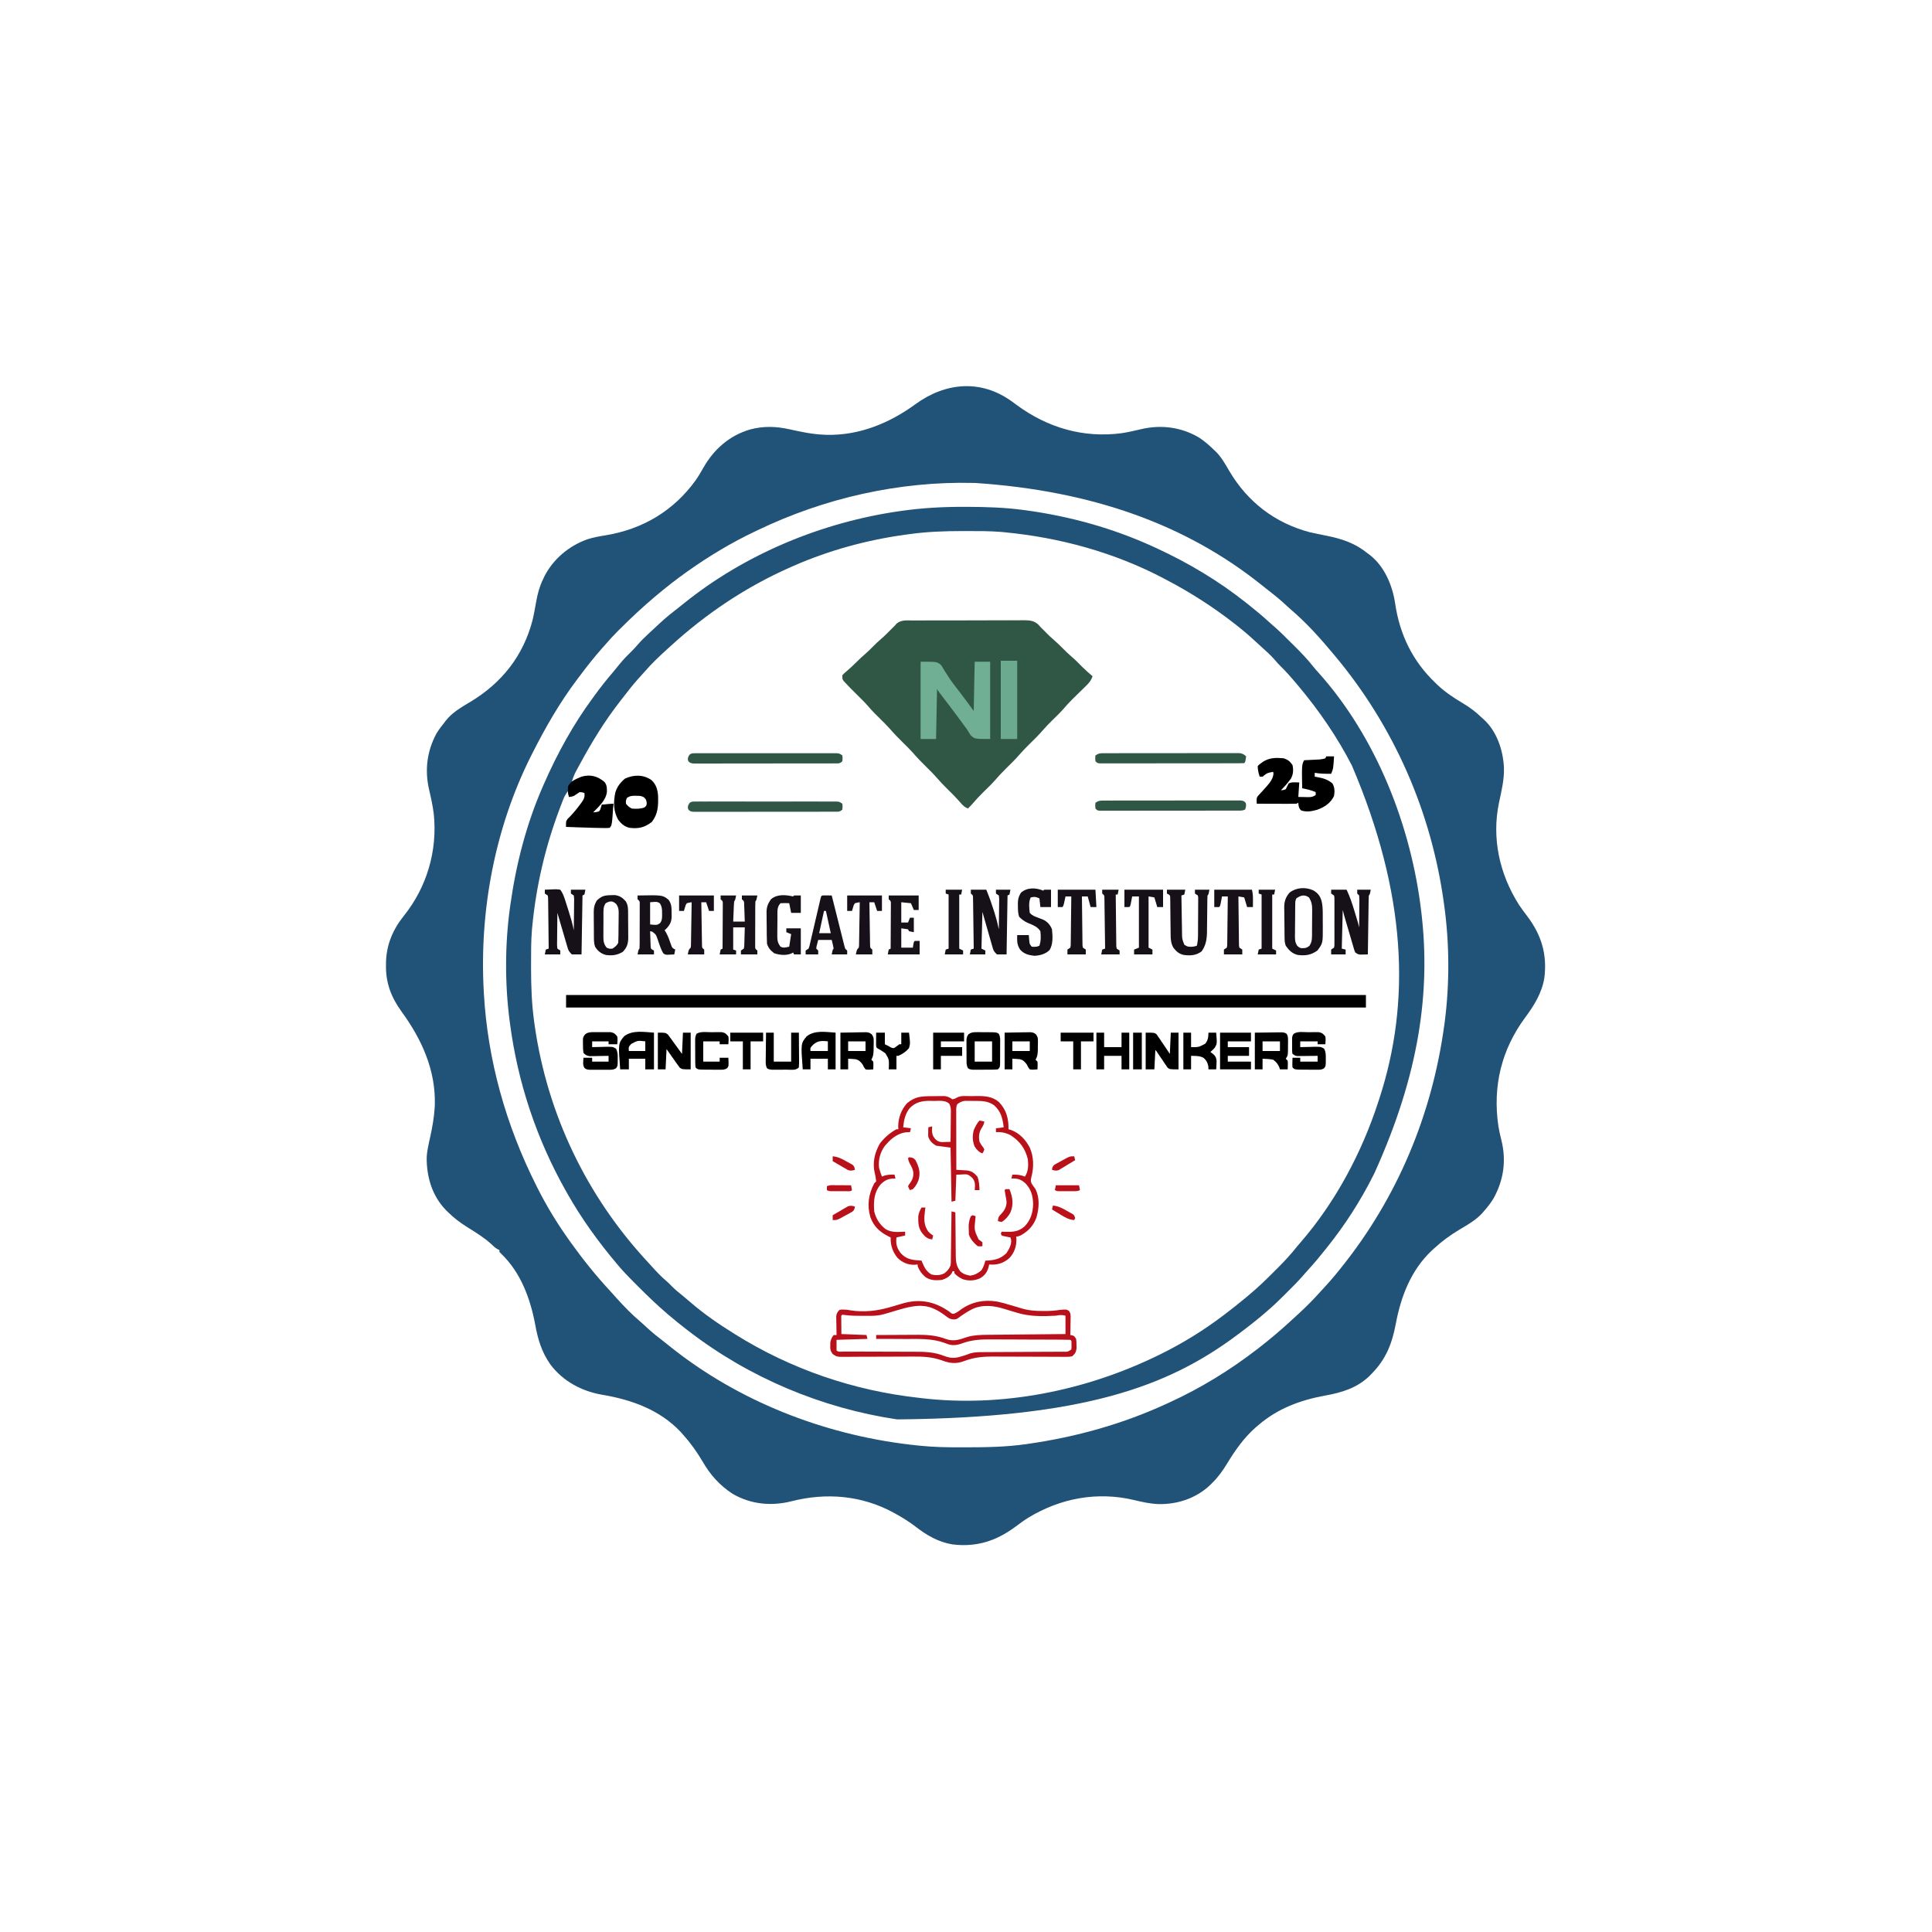 <?xml version="1.0" encoding="UTF-8"?>
<svg version="1.1" xmlns="http://www.w3.org/2000/svg" width="2000" height="2000">
<path d="M0 0 C1.544 1.135 3.086 2.272 4.627 3.411 C36.776 27.131 73.755 38.002 113.61 32.751 C120.584 31.669 127.453 30.034 134.325 28.444 C154.861 23.761 175.925 26.585 194.06 37.573 C199.646 41.324 204.571 45.619 209.372 50.323 C210.352 51.249 210.352 51.249 211.353 52.194 C217.01 57.991 220.805 64.868 224.877 71.806 C243.799 103.918 272.278 125.833 308.372 135.323 C313.951 136.606 319.572 137.699 325.185 138.823 C341.673 142.135 355.065 146.488 368.372 157.323 C369.3 158.007 369.3 158.007 370.247 158.706 C385.62 170.591 393.912 190.454 396.65 209.16 C401.369 241.289 414.772 268.874 438.372 291.323 C439.031 291.965 439.689 292.607 440.368 293.268 C448.391 300.83 457.414 306.806 466.872 312.417 C474.157 316.746 480.291 321.425 486.372 327.323 C486.996 327.873 487.62 328.424 488.263 328.991 C501.907 341.437 508.286 360.686 509.242 378.704 C509.738 391.103 506.697 403.117 504.137 415.178 C496.395 452.369 504.712 489.26 524.871 521.074 C527.606 525.171 530.59 529.081 533.56 533.01 C548.178 552.445 554.079 572.337 551.091 596.607 C548.558 612.184 540.554 625.075 531.303 637.543 C506.597 670.965 497.531 708.749 503.442 749.737 C504.21 754.633 505.267 759.4 506.497 764.198 C511.916 785.5 509.066 805.986 498.29 825.217 C495.368 829.949 492.06 834.169 488.372 838.323 C487.78 839.009 487.189 839.694 486.579 840.401 C479.753 847.795 470.915 852.593 462.368 857.729 C453.3 863.219 445.181 869.151 437.372 876.323 C436.427 877.174 435.482 878.024 434.509 878.901 C413.024 899.201 402.68 926.172 397.31 954.635 C393.423 975.191 387.285 991.138 372.372 1006.323 C371.623 1007.096 370.874 1007.87 370.103 1008.667 C357.162 1021.199 341.471 1025.88 324.135 1029.018 C298.568 1033.675 275.337 1042.267 255.372 1059.323 C254.408 1060.136 253.444 1060.95 252.45 1061.788 C240.22 1072.481 231.028 1085.615 222.639 1099.429 C218.174 1106.762 213.521 1113.261 207.372 1119.323 C206.689 1120.016 206.006 1120.71 205.302 1121.424 C190.74 1135.341 171.356 1141.764 151.381 1141.351 C142.856 1140.977 134.811 1139.194 126.535 1137.203 C88.392 1128.101 50.216 1135.153 16.798 1155.475 C12.131 1158.406 7.73 1161.661 3.31 1164.948 C-16.575 1179.632 -37.075 1186.218 -61.944 1183.025 C-76.392 1180.59 -88.189 1173.701 -99.597 1164.876 C-106.273 1159.734 -113.251 1155.385 -120.628 1151.323 C-121.262 1150.972 -121.895 1150.622 -122.548 1150.261 C-155.504 1132.296 -192.283 1129.22 -228.44 1138.448 C-249.234 1143.706 -270.73 1141.597 -289.44 1130.573 C-302.686 1121.921 -312.49 1110.898 -320.315 1097.26 C-326.29 1087.166 -332.798 1078.049 -340.628 1069.323 C-341.456 1068.395 -342.283 1067.467 -343.136 1066.51 C-364.671 1043.766 -393.759 1033.303 -423.981 1028.217 C-445.232 1024.619 -464.706 1014.311 -477.854 996.842 C-486.852 984.06 -490.848 970.84 -493.565 955.573 C-498.62 928.698 -508.47 901.797 -528.628 882.323 C-529.288 881.663 -529.948 881.003 -530.628 880.323 C-530.628 879.663 -530.628 879.003 -530.628 878.323 C-531.199 878.075 -531.77 877.828 -532.358 877.573 C-534.983 876.127 -536.786 874.406 -538.94 872.323 C-546.359 865.525 -554.826 860.297 -563.351 855.006 C-570.753 850.392 -577.425 845.505 -583.628 839.323 C-584.782 838.203 -584.782 838.203 -585.96 837.061 C-600.216 822.367 -606.037 802.875 -605.917 782.678 C-605.579 775.26 -603.744 768.031 -602.158 760.801 C-600.01 750.761 -598.153 740.587 -597.628 730.323 C-597.587 729.589 -597.545 728.856 -597.503 728.1 C-596.512 691.982 -611.073 660.167 -631.908 631.566 C-642.511 616.991 -648.247 602.187 -648.065 584.01 C-648.056 582.917 -648.047 581.824 -648.038 580.698 C-647.648 562.404 -640.977 546.531 -629.556 532.388 C-605.709 502.58 -594.699 465.073 -598.562 427.214 C-599.579 418.466 -601.524 409.941 -603.507 401.37 C-608.11 381.168 -605.539 361.509 -595.628 343.323 C-593.184 339.449 -590.518 335.872 -587.628 332.323 C-587.16 331.692 -586.692 331.062 -586.21 330.413 C-579.568 321.862 -569.776 316.318 -560.628 310.823 C-528.047 291.24 -505.891 263.131 -496.303 226.186 C-494.768 219.675 -493.646 213.078 -492.449 206.499 C-490.978 198.619 -489.149 191.567 -485.628 184.323 C-485.212 183.414 -484.795 182.505 -484.366 181.569 C-475.281 163.268 -458.58 149.244 -439.366 142.533 C-433.171 140.568 -426.978 139.441 -420.565 138.448 C-382.268 132.07 -350.409 113.246 -327.499 81.542 C-324.595 77.381 -322.064 73.047 -319.565 68.635 C-308.643 49.402 -292.541 35.195 -271.128 28.885 C-257.06 25.151 -243.862 25.659 -229.8 28.843 C-218.225 31.398 -206.5 33.912 -194.628 34.323 C-193.793 34.363 -192.957 34.403 -192.097 34.444 C-158.345 35.308 -126.92 22.435 -100.062 2.811 C-68.942 -19.874 -32.187 -23.329 0 0 Z M-263.628 133.323 C-264.595 133.782 -265.562 134.242 -266.558 134.715 C-290.597 146.177 -313.323 159.822 -335.065 175.198 C-335.784 175.706 -336.503 176.214 -337.244 176.738 C-347.704 184.178 -357.781 192.088 -367.628 200.323 C-368.155 200.763 -368.681 201.204 -369.224 201.657 C-382.074 212.438 -394.244 223.865 -406.128 235.698 C-406.869 236.435 -407.611 237.171 -408.375 237.931 C-412.997 242.567 -417.361 247.36 -421.628 252.323 C-422.65 253.479 -423.673 254.634 -424.698 255.788 C-432.237 264.331 -439.293 273.156 -446.106 282.287 C-447.516 284.173 -448.938 286.049 -450.362 287.924 C-468.354 311.803 -483.171 337.681 -496.628 364.323 C-497.065 365.186 -497.502 366.049 -497.952 366.938 C-535.323 441.379 -551.401 526.941 -546.878 609.885 C-546.835 610.679 -546.791 611.473 -546.747 612.291 C-542.839 681.978 -523.892 748.97 -492.628 811.323 C-492.208 812.165 -491.789 813.006 -491.356 813.874 C-481.645 833.234 -470.253 851.73 -457.628 869.323 C-457.179 869.951 -456.729 870.579 -456.266 871.226 C-443.892 888.459 -430.662 904.943 -416.233 920.499 C-413.892 923.036 -411.6 925.609 -409.315 928.198 C-401.594 936.794 -393.421 945.17 -384.593 952.635 C-382.168 954.717 -379.844 956.898 -377.503 959.073 C-371.759 964.304 -365.725 969.074 -359.572 973.812 C-357.557 975.378 -355.566 976.97 -353.577 978.569 C-283.332 1034.704 -195.932 1068.916 -107.003 1079.635 C-105.99 1079.757 -105.99 1079.757 -104.956 1079.882 C-91.491 1081.481 -78.08 1082.472 -64.515 1082.526 C-63.314 1082.533 -62.114 1082.54 -60.877 1082.547 C-57.023 1082.565 -53.169 1082.571 -49.315 1082.573 C-48.657 1082.573 -47.999 1082.573 -47.32 1082.574 C-26.595 1082.575 -6.178 1082.238 14.372 1079.323 C15.076 1079.223 15.78 1079.124 16.505 1079.021 C66.347 1071.912 114.613 1058.473 160.372 1037.323 C161.831 1036.656 161.831 1036.656 163.32 1035.976 C195.317 1021.309 225.499 1002.812 253.372 981.323 C253.915 980.906 254.459 980.488 255.019 980.059 C267.788 970.234 279.966 959.796 291.758 948.819 C293.52 947.186 295.293 945.565 297.067 943.944 C304.93 936.728 312.268 929.285 319.372 921.323 C320.305 920.311 321.239 919.302 322.177 918.295 C328.178 911.846 333.885 905.218 339.372 898.323 C339.784 897.811 340.196 897.298 340.62 896.771 C398.908 824.261 434.764 738.302 447.372 646.323 C447.539 645.122 447.705 643.922 447.877 642.685 C453.078 603.108 452.887 560.852 447.372 521.323 C447.226 520.256 447.226 520.256 447.078 519.167 C434.156 424.797 395.498 336.458 334.372 263.323 C333.886 262.737 333.399 262.152 332.898 261.548 C319.277 245.196 304.647 228.886 288.407 215.081 C285.964 212.97 283.613 210.77 281.247 208.573 C275.458 203.294 269.359 198.491 263.157 193.709 C261.414 192.356 259.688 190.984 257.966 189.604 C180.315 127.479 83.137 92.418 -37.628 84.323 C-38.421 84.301 -39.214 84.279 -40.031 84.256 C-116.929 82.365 -194.483 100.005 -263.628 133.323 Z " fill="#215277" transform="translate(1047.628,415.677)"/>
<path d="M0 0 C1.176 0.002 2.352 0.004 3.563 0.007 C23.068 0.064 42.285 0.693 61.625 3.312 C62.682 3.455 62.682 3.455 63.76 3.6 C109.242 9.801 153.865 22.155 195.625 41.312 C196.731 41.819 197.838 42.325 198.978 42.847 C231.921 58.055 263.186 76.704 291.625 99.312 C292.632 100.11 292.632 100.11 293.66 100.924 C301.032 106.782 308.292 112.733 315.219 119.117 C316.527 120.311 317.843 121.497 319.194 122.643 C325.681 128.167 331.676 134.177 337.697 140.199 C339.55 142.05 341.41 143.892 343.271 145.734 C349.466 151.9 355.353 158.107 360.766 164.98 C362.616 167.302 364.558 169.499 366.562 171.688 C426.601 238.699 462.564 330.742 472.938 419.25 C473.019 419.942 473.1 420.635 473.184 421.348 C482.527 502.13 470.866 587.128 424.625 689.312 C424.169 690.229 423.712 691.146 423.242 692.09 C410.013 718.466 394.032 743.254 375.625 766.312 C375.121 766.946 374.617 767.58 374.098 768.233 C367.966 775.93 361.747 783.482 355.039 790.688 C353.171 792.719 351.374 794.775 349.582 796.871 C345.048 802.07 340.167 806.92 335.282 811.785 C333.69 813.372 332.104 814.964 330.518 816.557 C325.06 822.018 319.527 827.327 313.625 832.312 C312.615 833.189 311.606 834.067 310.598 834.945 C301.869 842.421 292.837 849.443 283.625 856.312 C282.896 856.857 282.167 857.401 281.417 857.962 C210.188 910.931 122.701 942.983 -69.656 944.669 C-147.592 933.119 -222.966 901.426 -285.375 853.312 C-285.918 852.895 -286.462 852.478 -287.021 852.048 C-293.643 846.954 -300.148 841.74 -306.5 836.312 C-307.013 835.875 -307.526 835.438 -308.054 834.987 C-318.091 826.327 -327.652 817.202 -337.004 807.814 C-338.7 806.112 -340.402 804.416 -342.104 802.721 C-347.739 797.089 -353.26 791.428 -358.375 785.312 C-358.919 784.67 -359.462 784.028 -360.022 783.366 C-379.169 760.629 -396.8 736.263 -411.375 710.312 C-411.841 709.489 -412.308 708.665 -412.789 707.816 C-442.896 654.367 -462.348 596.099 -470.375 535.312 C-470.539 534.101 -470.702 532.889 -470.871 531.641 C-475.816 493.265 -475.698 452.637 -470.375 414.312 C-470.278 413.612 -470.181 412.911 -470.081 412.188 C-464.17 369.964 -453.519 328.445 -436.375 289.312 C-435.98 288.408 -435.585 287.503 -435.179 286.571 C-421.321 255.065 -404.842 225.032 -384.375 197.312 C-383.88 196.635 -383.386 195.958 -382.876 195.261 C-376.857 187.025 -370.621 179.055 -363.957 171.332 C-361.532 168.496 -359.199 165.606 -356.875 162.688 C-352.933 157.834 -348.64 153.45 -344.148 149.113 C-341.997 146.941 -340.009 144.758 -338.023 142.441 C-334.462 138.329 -330.624 134.62 -326.625 130.938 C-325.923 130.287 -325.222 129.636 -324.499 128.966 C-323.098 127.669 -321.696 126.374 -320.292 125.081 C-318.648 123.564 -317.013 122.039 -315.383 120.508 C-308.923 114.508 -302.122 109.068 -295.147 103.69 C-293.442 102.365 -291.756 101.019 -290.074 99.664 C-226.726 48.724 -147.637 16.04 -67.438 4.5 C-66.414 4.351 -66.414 4.351 -65.37 4.199 C-43.636 1.08 -21.944 -0.073 0 0 Z M-57.375 28.312 C-58.61 28.479 -59.845 28.645 -61.117 28.816 C-101.023 34.285 -140.467 45.077 -177.375 61.312 C-178.853 61.961 -178.853 61.961 -180.361 62.623 C-226.316 82.964 -267.33 110.474 -304.375 144.312 C-305.827 145.625 -305.827 145.625 -307.309 146.965 C-315.816 154.676 -324.144 162.534 -331.613 171.273 C-333.571 173.539 -335.597 175.734 -337.625 177.938 C-342.666 183.532 -347.286 189.411 -351.877 195.374 C-353.423 197.375 -354.982 199.365 -356.543 201.355 C-372.406 221.694 -385.722 243.533 -398 266.188 C-398.907 267.855 -398.907 267.855 -399.832 269.557 C-400.395 270.608 -400.959 271.659 -401.539 272.742 C-402.289 274.138 -402.289 274.138 -403.053 275.562 C-404.428 278.423 -405.435 281.283 -406.375 284.312 C-405.292 283.879 -405.292 283.879 -404.188 283.438 C-403.259 283.066 -402.331 282.695 -401.375 282.312 C-400.632 281.962 -399.89 281.611 -399.125 281.25 C-392.208 278.892 -385.249 278.669 -378.375 281.312 C-374.925 283.432 -372.688 285.373 -371.375 289.312 C-370.83 295.741 -371.661 299.994 -375.375 305.312 C-377.953 308.327 -380.594 311.217 -383.328 314.09 C-385.488 315.932 -385.488 315.932 -385.375 317.312 C-381.969 317.291 -381.969 317.291 -378.375 316.312 C-376.567 313.571 -375.375 311.634 -375.375 308.312 C-371.415 307.983 -367.455 307.652 -363.375 307.312 C-363.849 311.126 -364.329 314.938 -364.812 318.75 C-365.015 320.383 -365.015 320.383 -365.221 322.049 C-365.419 323.601 -365.419 323.601 -365.621 325.184 C-365.742 326.142 -365.862 327.1 -365.986 328.088 C-366.375 330.312 -366.375 330.312 -367.375 331.312 C-368.787 331.405 -370.204 331.43 -371.619 331.426 C-372.971 331.426 -372.971 331.426 -374.349 331.426 C-375.328 331.421 -376.308 331.415 -377.316 331.41 C-378.314 331.409 -379.311 331.407 -380.339 331.406 C-383.538 331.4 -386.738 331.388 -389.938 331.375 C-392.101 331.37 -394.264 331.365 -396.428 331.361 C-401.744 331.35 -407.059 331.334 -412.375 331.312 C-410.464 323.81 -410.464 323.81 -407.766 320.883 C-407.008 320.038 -407.008 320.038 -406.235 319.176 C-405.704 318.602 -405.173 318.028 -404.625 317.438 C-403.538 316.215 -402.455 314.99 -401.375 313.762 C-400.598 312.879 -400.598 312.879 -399.805 311.978 C-394.557 306.003 -394.557 306.003 -392.047 298.691 C-392.155 297.906 -392.263 297.121 -392.375 296.312 C-395.105 294.061 -395.105 294.061 -397.75 294.438 C-400.91 295.491 -402.814 297.212 -405.375 299.312 C-407.688 300.062 -407.688 300.062 -409.375 300.312 C-409.705 298.332 -410.035 296.353 -410.375 294.312 C-412.724 297.207 -414.191 299.937 -415.539 303.406 C-415.934 304.422 -416.33 305.437 -416.737 306.484 C-417.154 307.582 -417.571 308.681 -418 309.812 C-418.438 310.965 -418.876 312.117 -419.327 313.303 C-433.985 352.368 -443.399 392.766 -447.375 434.312 C-447.519 435.77 -447.519 435.77 -447.665 437.257 C-448.698 449.375 -448.619 461.534 -448.625 473.688 C-448.626 474.866 -448.626 476.044 -448.627 477.258 C-448.61 496.129 -447.994 514.605 -445.375 533.312 C-445.203 534.548 -445.032 535.783 -444.855 537.056 C-431.617 629.105 -390.991 713.748 -327.794 781.775 C-326.286 783.409 -324.793 785.055 -323.301 786.703 C-318.47 792.024 -313.68 797.163 -308.156 801.781 C-306.351 803.333 -304.714 804.973 -303.062 806.688 C-299.409 810.399 -295.424 813.62 -291.367 816.879 C-288.848 818.928 -286.384 821.024 -283.933 823.153 C-270.039 835.162 -254.96 845.632 -239.375 855.312 C-238.261 856.011 -238.261 856.011 -237.125 856.724 C-179.562 892.718 -114.769 914.829 -47.375 922.312 C-45.936 922.486 -45.936 922.486 -44.468 922.663 C38.871 932.5 125.711 915.004 200.625 878.312 C201.596 877.837 202.567 877.362 203.567 876.873 C226.135 865.712 247.565 852.523 267.625 837.312 C268.231 836.856 268.837 836.4 269.462 835.931 C277.006 830.249 284.37 824.358 291.625 818.312 C292.637 817.472 293.649 816.631 294.692 815.765 C303.199 808.629 311.18 801.069 319.004 793.194 C320.947 791.241 322.899 789.299 324.854 787.357 C331.907 780.312 338.449 773.147 344.625 765.312 C345.548 764.222 346.477 763.137 347.418 762.062 C384.106 719.928 411.519 668.277 428.625 615.312 C429.071 613.956 429.071 613.956 429.525 612.572 C462.259 512.373 457.747 400.516 401.098 267.768 C385.868 238.179 367.021 210.763 345.625 185.312 C345.162 184.76 344.7 184.207 344.223 183.637 C338.597 176.927 332.912 170.42 326.625 164.312 C324.74 162.427 323.025 160.479 321.312 158.438 C317.02 153.443 312.102 149.135 307.21 144.745 C305.651 143.336 304.108 141.912 302.57 140.48 C296.13 134.491 289.525 128.772 282.625 123.312 C281.641 122.534 280.658 121.755 279.645 120.953 C257.355 103.564 233.68 88.398 208.625 75.312 C207.744 74.847 206.863 74.382 205.956 73.903 C155.116 47.179 98.674 31.777 41.625 26.312 C40.66 26.217 39.694 26.121 38.7 26.022 C26.39 24.968 14.033 25.069 1.688 25.062 C-0.118 25.061 -0.118 25.061 -1.961 25.06 C-20.631 25.077 -38.868 25.686 -57.375 28.312 Z " fill="#215277" transform="translate(998.375,524.688)"/>
<path d="M0 0 C1.348 -0.01 2.695 -0.022 4.042 -0.036 C7.691 -0.068 11.34 -0.067 14.989 -0.059 C18.041 -0.055 21.092 -0.066 24.144 -0.076 C31.346 -0.102 38.548 -0.1 45.751 -0.083 C53.169 -0.065 60.586 -0.092 68.003 -0.14 C74.383 -0.18 80.763 -0.192 87.143 -0.183 C90.948 -0.178 94.753 -0.183 98.558 -0.214 C102.139 -0.242 105.718 -0.236 109.299 -0.205 C111.23 -0.196 113.161 -0.221 115.091 -0.248 C121.027 -0.162 124.874 0.114 129.466 4.083 C130.597 5.256 131.705 6.452 132.778 7.679 C133.593 8.473 134.407 9.267 135.247 10.085 C136.252 11.121 136.252 11.121 137.278 12.179 C140.006 14.944 142.763 17.592 145.715 20.116 C148.888 22.835 151.841 25.706 154.778 28.679 C157.694 31.631 160.624 34.483 163.778 37.179 C167.84 40.651 171.548 44.433 175.301 48.233 C178.656 51.546 182.175 54.64 185.778 57.679 C184.355 62.168 182.146 64.65 178.797 67.917 C178.061 68.644 178.061 68.644 177.309 69.385 C175.743 70.928 174.167 72.46 172.59 73.991 C170.53 76.004 168.475 78.022 166.422 80.042 C165.924 80.532 165.425 81.022 164.912 81.526 C161.578 84.824 158.461 88.241 155.421 91.808 C151.756 95.98 147.701 99.792 143.739 103.679 C140.471 106.908 137.306 110.164 134.309 113.647 C129.852 118.822 124.963 123.541 120.094 128.323 C116.699 131.682 113.394 135.057 110.278 138.679 C105.833 143.844 100.953 148.552 96.094 153.323 C92.06 157.314 88.238 161.395 84.538 165.696 C80.814 169.891 76.741 173.753 72.739 177.679 C68.752 181.619 64.962 185.654 61.321 189.917 C59.867 191.577 58.356 193.138 56.778 194.679 C53.286 193.215 51.403 191.361 48.965 188.491 C44.296 183.155 39.334 178.171 34.271 173.209 C31.17 170.15 28.19 167.051 25.348 163.749 C21.541 159.334 17.435 155.262 13.278 151.179 C8.509 146.495 3.928 141.759 -0.431 136.692 C-3.694 133.024 -7.221 129.618 -10.722 126.179 C-15.501 121.485 -20.094 116.739 -24.462 111.661 C-27.556 108.176 -30.897 104.941 -34.222 101.679 C-38.181 97.796 -42.073 93.915 -45.691 89.71 C-49.484 85.307 -53.578 81.249 -57.722 77.179 C-61.981 72.996 -66.21 68.791 -70.253 64.397 C-70.826 63.778 -71.399 63.159 -71.99 62.521 C-73.222 60.679 -73.222 60.679 -73.222 56.679 C-71.351 54.636 -71.351 54.636 -68.785 52.491 C-65.249 49.455 -61.859 46.383 -58.597 43.054 C-55.279 39.688 -51.84 36.565 -48.253 33.491 C-45.986 31.468 -43.856 29.342 -41.722 27.179 C-38.994 24.413 -36.237 21.766 -33.285 19.241 C-29.203 15.746 -25.463 11.955 -21.714 8.108 C-20.892 7.307 -20.07 6.505 -19.222 5.679 C-18.453 4.818 -17.685 3.956 -16.893 3.069 C-12.065 -0.878 -5.928 -0.033 0 0 Z " fill="#305746" transform="translate(945.222,642.321)"/>
<path d="M0 0 C273.24 0 546.48 0 828 0 C828 4.29 828 8.58 828 13 C554.76 13 281.52 13 0 13 C0 8.71 0 4.42 0 0 Z " fill="#000000" transform="translate(586,1030)"/>
<path d="M0 0 C2.01 -0.01 4.02 -0.041 6.03 -0.072 C7.304 -0.077 8.579 -0.083 9.891 -0.088 C11.636 -0.102 11.636 -0.102 13.417 -0.116 C16.898 0.276 18.67 1.386 21.583 3.24 C24.283 2.594 24.283 2.594 26.583 1.24 C30.72 -0.829 36.023 -0.028 40.574 -0.055 C42.548 -0.072 44.52 -0.116 46.493 -0.16 C55.049 -0.217 63.006 0.212 69.686 6.091 C77.474 14.163 79.767 23.363 79.583 34.24 C80.47 34.497 81.357 34.753 82.27 35.018 C90.879 38.195 97.477 45.165 101.583 53.24 C105.857 62.666 105.924 73.779 103.27 83.678 C102.592 86.493 102.382 87.752 103.493 90.451 C104.773 92.458 106.149 94.341 107.583 96.24 C112.018 105.554 111.26 115.599 108.626 125.307 C105.591 133.843 100.168 139.683 92.333 144.053 C89.583 145.24 89.583 145.24 87.583 145.24 C87.645 146.375 87.707 147.509 87.77 148.678 C87.732 155.973 85.472 162.325 80.442 167.666 C74.006 173.115 67.882 174.91 59.583 174.24 C59.212 175.818 59.212 175.818 58.833 177.428 C57.301 182.631 54.703 185.814 50.02 188.553 C44.33 191.149 38.143 191.441 32.208 189.439 C28.811 187.822 26.058 186.115 23.583 183.24 C23.583 182.58 23.583 181.92 23.583 181.24 C22.923 181.24 22.263 181.24 21.583 181.24 C21.377 181.818 21.17 182.395 20.958 182.99 C18.563 186.909 14.855 188.816 10.583 190.24 C4.315 190.752 -1.076 190.928 -6.417 187.24 C-10.216 183.971 -12.468 180.857 -14.417 176.24 C-14.417 175.58 -14.417 174.92 -14.417 174.24 C-16.335 174.395 -16.335 174.395 -18.292 174.553 C-24.928 174.521 -30.502 172.057 -35.277 167.443 C-40.431 161.064 -42.627 154.39 -42.417 146.24 C-43.142 145.888 -43.866 145.536 -44.613 145.174 C-53.822 140.471 -59.799 135.075 -63.417 125.24 C-66.961 112.826 -65.371 101.628 -59.417 90.24 C-58.427 89.25 -58.427 89.25 -57.417 88.24 C-57.697 85.215 -58.098 82.348 -58.941 79.424 C-61.337 68.446 -58.957 58.406 -53.48 48.865 C-48.754 42.85 -43.161 37.885 -36.417 34.24 C-35.757 34.24 -35.097 34.24 -34.417 34.24 C-34.479 33.312 -34.541 32.384 -34.605 31.428 C-34.55 22.471 -31.414 13.896 -25.417 7.24 C-17.076 0.362 -10.594 0.031 0 0 Z M-22.792 12.49 C-27.415 18.496 -28.755 24.822 -29.417 32.24 C-26.777 32.57 -24.137 32.9 -21.417 33.24 C-21.747 34.56 -22.077 35.88 -22.417 37.24 C-23.696 37.281 -24.975 37.323 -26.292 37.365 C-34.393 38.26 -41.157 43.206 -46.417 49.24 C-47.118 50.024 -47.82 50.808 -48.542 51.615 C-53.384 58.393 -55.296 65.982 -54.417 74.24 C-53.596 77.315 -52.57 80.276 -51.417 83.24 C-50.149 82.745 -50.149 82.745 -48.855 82.24 C-45.207 81.179 -42.194 81.089 -38.417 81.24 C-38.087 82.56 -37.757 83.88 -37.417 85.24 C-37.974 85.231 -38.531 85.222 -39.105 85.213 C-45.098 85.446 -48.392 87.039 -52.691 91.201 C-59.68 99.455 -60.22 108.783 -59.417 119.24 C-57.635 126.789 -53.822 132.772 -47.745 137.557 C-41.493 141.391 -34.503 140.599 -27.417 140.24 C-27.417 141.56 -27.417 142.88 -27.417 144.24 C-31.872 145.23 -31.872 145.23 -36.417 146.24 C-37.068 153.073 -36.231 156.749 -32.14 162.291 C-27.544 167.491 -22.559 169.24 -15.73 169.803 C-14.736 169.887 -13.742 169.97 -12.718 170.057 C-11.959 170.117 -11.2 170.178 -10.417 170.24 C-10.175 170.844 -9.933 171.447 -9.683 172.068 C-7.377 177.567 -5.477 181.404 -0.23 184.553 C4.438 185.694 9.167 185.612 13.427 183.193 C16.324 180.892 18.237 178.655 19.583 175.24 C19.908 172.575 19.908 172.575 19.902 169.646 C19.921 168.525 19.941 167.404 19.962 166.249 C19.973 165.045 19.985 163.84 19.997 162.6 C20.016 161.362 20.036 160.125 20.056 158.85 C20.105 155.569 20.146 152.288 20.184 149.006 C20.224 145.654 20.275 142.303 20.325 138.951 C20.421 132.381 20.506 125.811 20.583 119.24 C22.563 119.735 22.563 119.735 24.583 120.24 C24.588 121.232 24.588 121.232 24.594 122.243 C24.636 129.138 24.705 136.032 24.79 142.927 C24.818 145.498 24.84 148.07 24.854 150.641 C24.875 154.342 24.922 158.043 24.973 161.744 C24.975 162.889 24.976 164.034 24.977 165.214 C25.097 171.764 25.673 175.912 29.583 181.24 C32.664 184.106 35.908 185.13 40.02 185.803 C44.728 185.059 47.985 183.351 51.583 180.24 C53.662 176.954 54.69 173.979 55.583 170.24 C56.635 170.202 56.635 170.202 57.708 170.162 C65.87 169.674 71.421 168.262 77.395 162.553 C80.218 158.279 83.148 153.231 82.153 147.967 C81.965 147.397 81.777 146.827 81.583 146.24 C80.945 146.119 80.307 145.998 79.649 145.873 C78.41 145.622 78.41 145.622 77.145 145.365 C75.91 145.122 75.91 145.122 74.649 144.873 C73.967 144.664 73.285 144.455 72.583 144.24 C72.253 143.58 71.923 142.92 71.583 142.24 C71.913 141.58 72.243 140.92 72.583 140.24 C73.501 140.287 74.418 140.333 75.364 140.381 C83.861 140.631 89.769 140.48 96.255 134.768 C102.568 128.158 104.81 120.757 105.083 111.74 C104.813 103.111 103.12 96.607 97.145 90.24 C92.48 86.022 88.885 84.947 82.583 85.24 C82.913 83.92 83.243 82.6 83.583 81.24 C88.406 81.047 92.079 81.483 96.583 83.24 C100.204 77.809 100.225 71.612 99.583 65.24 C96.909 54.238 91.501 46.85 82.11 40.65 C77.177 37.898 72.254 36.886 66.583 37.24 C66.583 35.92 66.583 34.6 66.583 33.24 C69.223 32.91 71.863 32.58 74.583 32.24 C73.538 22.884 71.773 15.82 64.645 9.365 C57.934 4.708 51.423 4.904 43.52 4.928 C42.445 4.912 41.369 4.896 40.26 4.879 C39.221 4.878 38.181 4.878 37.11 4.877 C36.169 4.874 35.228 4.871 34.258 4.868 C31.067 5.312 29.18 6.363 26.583 8.24 C25.177 11.052 25.463 13.381 25.469 16.526 C25.469 17.17 25.469 17.814 25.469 18.477 C25.469 20.609 25.477 22.741 25.485 24.873 C25.487 26.35 25.488 27.827 25.489 29.304 C25.493 33.193 25.503 37.083 25.514 40.973 C25.524 44.941 25.529 48.909 25.534 52.877 C25.545 60.665 25.562 68.452 25.583 76.24 C26.551 76.292 27.518 76.344 28.516 76.397 C29.782 76.474 31.048 76.552 32.352 76.631 C34.237 76.74 34.237 76.74 36.16 76.851 C41.622 77.472 43.789 79.199 47.395 83.303 C49.217 87.81 49.338 92.418 49.583 97.24 C47.933 97.24 46.283 97.24 44.583 97.24 C44.641 96.66 44.699 96.08 44.759 95.482 C45.01 91.131 45.077 88.19 42.208 84.74 C36.407 79.216 36.209 81.24 25.583 81.24 C25.253 90.15 24.923 99.06 24.583 108.24 C23.263 108.57 21.943 108.9 20.583 109.24 C20.253 90.76 19.923 72.28 19.583 53.24 C14.633 52.58 9.683 51.92 4.583 51.24 C0.551 48.729 -1.662 46.6 -3.417 42.24 C-3.613 39.662 -3.613 39.662 -3.542 36.99 C-3.524 36.098 -3.506 35.206 -3.488 34.287 C-3.464 33.612 -3.441 32.936 -3.417 32.24 C-2.097 31.91 -0.777 31.58 0.583 31.24 C0.49 33.066 0.49 33.066 0.395 34.928 C0.402 38.855 1.075 41.106 3.583 44.24 C6.006 46.531 7.232 47.206 10.598 47.533 C12.199 47.481 12.199 47.481 13.833 47.428 C14.91 47.401 15.988 47.374 17.098 47.346 C17.918 47.311 18.738 47.276 19.583 47.24 C19.657 42.044 19.711 36.848 19.748 31.652 C19.763 29.885 19.783 28.117 19.809 26.35 C19.846 23.808 19.863 21.267 19.876 18.725 C19.891 17.936 19.907 17.147 19.923 16.335 C19.924 13.067 19.819 10.678 18.252 7.772 C13.985 3.856 7.38 4.976 1.958 4.928 C0.902 4.899 -0.154 4.87 -1.241 4.84 C-9.796 4.771 -16.725 6.131 -22.792 12.49 Z " fill="#B9111A" transform="translate(964.417,1134.76)"/>
<path d="M0 0 C2.666 2.229 2.666 2.229 4.898 1.832 C7.494 0.804 9.403 -0.623 11.625 -2.312 C22.74 -10.308 35.483 -12.836 48.985 -10.684 C53.725 -9.709 58.363 -8.375 63 -7 C63.747 -6.781 64.494 -6.562 65.264 -6.336 C71.475 -4.512 71.475 -4.512 74.242 -3.663 C81.794 -1.369 88.603 -0.842 96.438 -0.875 C97.811 -0.869 97.811 -0.869 99.213 -0.863 C104.246 -0.871 109.02 -1.186 114 -2 C121.101 -2.62 121.101 -2.62 123.716 -0.817 C125.466 1.66 125.343 3.309 125.293 6.324 C125.283 7.352 125.274 8.38 125.264 9.439 C125.239 10.511 125.213 11.583 125.188 12.688 C125.174 13.771 125.16 14.854 125.146 15.971 C125.111 18.648 125.062 21.324 125 24 C125.619 24.103 126.237 24.206 126.875 24.312 C129 25 129 25 131 28 C131.336 30.961 131.336 30.961 131.375 34.375 C131.403 35.496 131.432 36.618 131.461 37.773 C130.879 41.844 130.036 43.221 127 46 C123.922 46.727 120.908 46.629 117.76 46.564 C116.356 46.565 116.356 46.565 114.924 46.567 C112.891 46.566 110.857 46.553 108.823 46.53 C105.587 46.496 102.352 46.493 99.116 46.499 C91.065 46.507 83.015 46.466 74.964 46.416 C68.18 46.374 61.397 46.357 54.613 46.373 C51.456 46.371 48.301 46.334 45.144 46.296 C34.53 46.264 25.338 47.082 15.356 50.898 C6.558 54.232 0.025 53.337 -8.604 50.039 C-18.83 46.508 -28.453 46.203 -39.19 46.333 C-42.42 46.372 -45.648 46.373 -48.877 46.365 C-55.71 46.356 -62.542 46.395 -69.375 46.438 C-77.35 46.482 -85.324 46.507 -93.299 46.493 C-96.476 46.496 -99.651 46.53 -102.827 46.565 C-104.766 46.566 -106.706 46.566 -108.646 46.564 C-109.524 46.582 -110.402 46.6 -111.306 46.619 C-115.702 46.583 -117.457 46.419 -121.048 43.648 C-123.376 40.49 -123.619 38.886 -123.5 35 C-123.49 33.989 -123.479 32.979 -123.469 31.938 C-122.94 28.622 -122.06 26.643 -120 24 C-119.01 24 -118.02 24 -117 24 C-117.024 23.032 -117.024 23.032 -117.048 22.044 C-117.11 19.113 -117.149 16.182 -117.188 13.25 C-117.225 11.726 -117.225 11.726 -117.264 10.172 C-117.278 8.702 -117.278 8.702 -117.293 7.203 C-117.317 5.852 -117.317 5.852 -117.341 4.474 C-116.933 1.51 -116.04 0.156 -114 -2 C-111.949 -2.426 -111.949 -2.426 -109.688 -2.312 C-108.949 -2.288 -108.21 -2.264 -107.449 -2.238 C-105 -2 -105 -2 -102.32 -1.5 C-88.231 0.622 -74.547 -0.985 -61 -5 C-60.246 -5.219 -59.492 -5.438 -58.715 -5.664 C-55.707 -6.539 -52.7 -7.414 -49.706 -8.337 C-31.382 -13.952 -15.513 -10.972 0 0 Z M-62.803 0.93 C-63.664 1.183 -64.524 1.435 -65.41 1.695 C-66.175 1.922 -66.939 2.149 -67.727 2.383 C-72.256 3.612 -76.378 4.128 -81.078 4.133 C-82.82 4.135 -82.82 4.135 -84.598 4.137 C-85.803 4.133 -87.008 4.129 -88.25 4.125 C-89.44 4.129 -90.63 4.133 -91.855 4.137 C-97.047 4.131 -102.14 4.065 -107.297 3.43 C-109.13 3.217 -109.13 3.217 -111 3 C-112.205 3.984 -112.205 3.984 -112.114 5.858 C-112.108 6.648 -112.103 7.439 -112.098 8.254 C-112.095 9.023 -112.093 9.792 -112.09 10.584 C-112.081 11.567 -112.072 12.55 -112.062 13.562 C-112.042 16.677 -112.021 19.791 -112 23 C-99.13 23.495 -99.13 23.495 -86 24 C-85.67 25.32 -85.34 26.64 -85 28 C-100.84 28.495 -100.84 28.495 -117 29 C-117 32.63 -117 36.26 -117 40 C-115.097 41.903 -112.292 41.124 -109.76 41.132 C-108.861 41.13 -107.962 41.128 -107.037 41.126 C-105.624 41.129 -105.624 41.129 -104.183 41.132 C-102.128 41.136 -100.073 41.138 -98.018 41.138 C-93.635 41.142 -89.252 41.163 -84.868 41.183 C-76.704 41.221 -68.539 41.253 -60.374 41.25 C-54.699 41.25 -49.025 41.273 -43.35 41.312 C-41.197 41.323 -39.043 41.324 -36.89 41.317 C-25.599 41.28 -15.706 41.56 -5.153 45.832 C1.122 48.156 5.723 48.174 12.062 46.188 C13.812 45.652 13.812 45.652 15.598 45.105 C17.621 44.448 19.631 43.745 21.604 42.949 C26.044 41.708 30.149 41.708 34.737 41.713 C35.701 41.706 36.664 41.699 37.656 41.692 C39.74 41.679 41.824 41.67 43.908 41.664 C47.202 41.656 50.496 41.636 53.791 41.612 C61.967 41.556 70.143 41.52 78.32 41.484 C85.239 41.453 92.159 41.414 99.078 41.364 C102.33 41.344 105.581 41.336 108.833 41.328 C110.816 41.315 112.798 41.301 114.78 41.287 C116.144 41.289 116.144 41.289 117.535 41.29 C122.252 41.475 122.252 41.475 126 39 C126.28 36.825 126.28 36.825 126.188 34.438 C126.181 33.632 126.175 32.826 126.168 31.996 C126.216 30.001 126.216 30.001 125 29 C121.964 28.883 118.95 28.832 115.913 28.823 C114.958 28.816 114.004 28.81 113.02 28.803 C109.842 28.783 106.663 28.772 103.484 28.762 C102.398 28.758 101.312 28.754 100.193 28.749 C94.433 28.728 88.674 28.714 82.914 28.705 C76.986 28.694 71.059 28.659 65.131 28.62 C60.558 28.593 55.986 28.585 51.413 28.582 C49.23 28.577 47.047 28.565 44.864 28.547 C33.062 28.452 23.108 28.724 12 33 C5.178 35.213 1.43 34.932 -5.113 32.18 C-18.045 27.468 -31.54 28.096 -45.118 28.124 C-48.612 28.125 -52.106 28.092 -55.6 28.062 C-62.4 28.009 -69.2 27.992 -76 28 C-76 26.68 -76 25.36 -76 24 C-68.529 23.949 -61.059 23.914 -53.588 23.89 C-51.051 23.88 -48.514 23.867 -45.977 23.849 C-42.312 23.825 -38.649 23.813 -34.984 23.805 C-33.306 23.789 -33.306 23.789 -31.593 23.773 C-22.003 23.772 -12.679 24.665 -3.688 28.188 C4.597 31.045 10.553 28.63 18.621 25.938 C25.404 24.055 32.177 23.844 39.17 23.795 C40.049 23.785 40.928 23.775 41.834 23.765 C44.712 23.733 47.59 23.708 50.469 23.684 C52.475 23.663 54.482 23.642 56.488 23.621 C61.749 23.566 67.009 23.516 72.27 23.468 C77.646 23.417 83.022 23.362 88.398 23.307 C98.932 23.199 109.466 23.098 120 23 C120 16.73 120 10.46 120 4 C115.896 2.974 114.055 3.25 110 4 C96.529 4.763 82.986 4.933 70 1 C68.31 0.5 66.62 -0 64.93 -0.5 C62.256 -1.295 59.587 -2.098 56.924 -2.93 C45.667 -6.438 34.312 -7.879 23.305 -2.742 C17.941 0.111 12.978 3.284 8.168 6.996 C5.067 8.432 3.247 7.925 0 7 C-2.387 5.547 -2.387 5.547 -4.688 3.75 C-11.241 -1.054 -18.725 -5.448 -27 -6 C-28.733 -6.124 -28.733 -6.124 -30.5 -6.25 C-41.44 -6.045 -52.39 -2.129 -62.803 0.93 Z " fill="#B9111B" transform="translate(983,1358)"/>
<path d="M0 0 C17 0 17 0 21.16 3.418 C22.66 5.689 22.66 5.689 24.062 8.188 C25.188 9.933 26.317 11.677 27.449 13.418 C28.019 14.332 28.59 15.247 29.177 16.189 C32.298 21.002 35.852 25.478 39.375 30 C44.701 36.921 49.861 43.934 55 51 C55.33 34.17 55.66 17.34 56 0 C61.28 0 66.56 0 72 0 C72 26.4 72 52.8 72 80 C56 80 56 80 51.875 76.188 C50.558 74.141 49.271 72.075 48 70 C45.882 67.027 43.685 64.112 41.5 61.188 C40.297 59.547 39.096 57.907 37.895 56.266 C33.04 49.67 28.058 43.171 23.066 36.678 C22.096 35.413 22.096 35.413 21.105 34.121 C20.529 33.373 19.954 32.624 19.36 31.853 C18 30 18 30 17 28 C16.67 45.16 16.34 62.32 16 80 C10.72 80 5.44 80 0 80 C0 53.6 0 27.2 0 0 Z " fill="#70AF94" transform="translate(953,685)"/>
<path d="M0 0 C2.64 0 5.28 0 8 0 C7.221 12.67 7.221 12.67 5 18 C-0.786 18.105 -6.293 17.993 -12 17 C-12 18.32 -12 19.64 -12 21 C-11.022 21.164 -11.022 21.164 -10.023 21.332 C-3.671 22.484 1.39 23.733 6.375 28.062 C8.759 32.371 8.759 36.183 8 41 C4.331 48.48 -1.688 52.4 -9.273 55.207 C-14.937 56.854 -20.46 57.863 -26.125 55.938 C-28.576 53.405 -28.769 51.458 -29 48 C-29.99 48.495 -29.99 48.495 -31 49 C-34.062 49.087 -37.102 49.115 -40.164 49.098 C-41.071 49.096 -41.978 49.095 -42.913 49.093 C-45.817 49.088 -48.721 49.075 -51.625 49.062 C-53.591 49.057 -55.557 49.053 -57.523 49.049 C-62.349 49.038 -67.174 49.021 -72 49 C-72.3 43.539 -72.3 43.539 -70.978 41.161 C-70.507 40.656 -70.036 40.152 -69.551 39.633 C-69.034 39.061 -68.518 38.489 -67.985 37.9 C-67.157 37.021 -67.157 37.021 -66.312 36.125 C-65.206 34.893 -64.103 33.657 -63.004 32.418 C-62.479 31.829 -61.955 31.241 -61.415 30.634 C-58.121 26.829 -55.221 23.119 -54.688 18 C-54.791 17.34 -54.894 16.68 -55 16 C-61.238 17.157 -61.238 17.157 -66 21 C-66.99 21 -67.98 21 -69 21 C-70.193 17.123 -71 14.084 -71 10 C-69.426 8.367 -69.426 8.367 -67.312 6.875 C-66.628 6.377 -65.944 5.88 -65.238 5.367 C-58.458 1.225 -51.781 1.258 -44 2 C-39.821 3.382 -37.469 5.296 -35 9 C-33.945 14.117 -34.13 18.402 -36.648 23.027 C-39.785 27.371 -43.156 31.269 -47 35 C-44.584 34.969 -44.584 34.969 -42 34 C-40.967 32.017 -39.966 30.017 -39 28 C-35.567 26.283 -31.853 27 -28 27 C-28.33 31.95 -28.66 36.9 -29 42 C-25.38 42.062 -25.38 42.062 -21.688 42.125 C-20.932 42.143 -20.176 42.161 -19.397 42.18 C-15.686 42.211 -14.165 42.11 -11 40 C-11 39.01 -11 38.02 -11 37 C-15.524 34.957 -20.164 33.99 -25 33 C-25.405 8.811 -25.405 8.811 -23 4 C-21.747 3.939 -20.494 3.879 -19.203 3.816 C-17.552 3.732 -15.901 3.647 -14.25 3.562 C-13.425 3.523 -12.6 3.484 -11.75 3.443 C-10.951 3.401 -10.152 3.36 -9.328 3.316 C-8.595 3.28 -7.862 3.243 -7.106 3.205 C-4.958 2.996 -3.046 2.691 -1 2 C-0.67 1.34 -0.34 0.68 0 0 Z " fill="#000000" transform="translate(1373,783)"/>
<path d="M0 0 C2.49 3.014 2.538 6.497 2.449 10.273 C1.382 19.098 -5.956 25.357 -11.812 31.438 C-8.869 31.218 -8.869 31.218 -5.812 30.438 C-4.471 28.863 -4.471 28.863 -3.938 26.875 C-3.566 25.741 -3.195 24.606 -2.812 23.438 C1.147 23.108 5.107 22.777 9.188 22.438 C7.683 44.942 7.683 44.942 5.188 47.438 C2.271 47.65 2.271 47.65 -1.441 47.594 C-2.438 47.582 -2.438 47.582 -3.455 47.569 C-5.575 47.539 -7.693 47.491 -9.812 47.438 C-10.485 47.421 -11.158 47.405 -11.852 47.388 C-16.486 47.268 -21.118 47.107 -25.75 46.938 C-27.127 46.889 -28.504 46.841 -29.881 46.793 C-33.191 46.677 -36.502 46.558 -39.812 46.438 C-40.015 40.723 -40.015 40.723 -38.195 38.156 C-37.45 37.424 -36.705 36.692 -35.938 35.938 C-32.044 31.858 -28.563 27.677 -25.25 23.125 C-24.809 22.538 -24.367 21.952 -23.913 21.348 C-21.465 17.941 -20.25 15.662 -20.812 11.438 C-23.017 10.56 -23.017 10.56 -25.812 10.438 C-27.851 11.711 -29.851 13.048 -31.812 14.438 C-34.688 15.188 -34.688 15.188 -36.812 15.438 C-38.002 11.721 -38.153 8.317 -37.812 4.438 C-34.91 -1.104 -29.368 -3.273 -23.812 -5.562 C-14.743 -8.208 -6.993 -6.028 0 0 Z " fill="#000000" transform="translate(625.812,809.562)"/>
<path d="M0 0 C4.921 4.444 6.544 10.073 6.93 16.504 C7.173 26.726 6.988 35.037 0.441 43.402 C-6.918 49.089 -12.953 50.56 -22.309 49.527 C-27.409 48.471 -30.864 45.626 -34.02 41.602 C-39.415 32.919 -39.396 22.623 -37.309 12.902 C-35.51 6.932 -32.078 2.502 -27.309 -1.473 C-18.318 -5.649 -8.273 -5.766 0 0 Z M-25.309 18.527 C-26.48 21.387 -26.48 21.387 -26.309 24.527 C-24.467 26.877 -22.969 28.197 -20.309 29.527 C-15.703 29.951 -11.556 29.977 -7.184 28.402 C-5.023 26.605 -5.023 26.605 -4.809 23.527 C-5.343 20.321 -5.739 19.405 -8.309 17.527 C-10.882 16.241 -12.811 16.359 -15.684 16.34 C-16.64 16.326 -17.597 16.311 -18.582 16.297 C-21.386 16.534 -22.994 16.947 -25.309 18.527 Z " fill="#000000" transform="translate(674.309,807.473)"/>
<path d="M0 0 C5.28 0 10.56 0 16 0 C18.857 6.942 21.37 13.904 23.625 21.062 C23.924 21.991 24.223 22.92 24.531 23.877 C26.328 29.543 27.796 35.179 29 41 C29.074 36.052 29.129 31.105 29.165 26.156 C29.18 24.472 29.2 22.788 29.226 21.104 C29.263 18.687 29.28 16.27 29.293 13.852 C29.316 12.719 29.316 12.719 29.34 11.563 C29.376 9.216 29.376 9.216 29 6 C28.01 5.34 27.02 4.68 26 4 C26 2.68 26 1.36 26 0 C30.95 0 35.9 0 41 0 C40.67 1.65 40.34 3.3 40 5 C39.34 5.33 38.68 5.66 38 6 C37.67 26.13 37.34 46.26 37 67 C33.7 67 30.4 67 27 67 C24.171 64.171 23.577 63.457 22.558 59.896 C22.318 59.075 22.078 58.255 21.831 57.409 C21.584 56.528 21.337 55.646 21.082 54.738 C20.82 53.832 20.558 52.927 20.288 51.993 C19.453 49.102 18.633 46.208 17.812 43.312 C17.249 41.351 16.685 39.389 16.119 37.428 C14.734 32.622 13.368 27.811 12 23 C11.67 35.54 11.34 48.08 11 61 C12.32 61.66 13.64 62.32 15 63 C15 64.32 15 65.64 15 67 C9.72 67 4.44 67 -1 67 C-0.67 65.35 -0.34 63.7 0 62 C1.485 61.505 1.485 61.505 3 61 C2.908 53.204 2.801 45.407 2.683 37.611 C2.644 34.957 2.609 32.303 2.578 29.649 C2.533 25.842 2.475 22.034 2.414 18.227 C2.397 16.437 2.397 16.437 2.379 14.612 C2.359 13.511 2.339 12.41 2.319 11.276 C2.306 10.303 2.292 9.331 2.278 8.329 C2.22 5.808 2.22 5.808 0 4 C0 2.68 0 1.36 0 0 Z " fill="#161019" transform="translate(1005,921)"/>
<path d="M0 0 C2.606 -0.135 5.205 -0.234 7.812 -0.312 C8.55 -0.354 9.288 -0.396 10.049 -0.439 C12.207 -0.488 12.207 -0.488 16 0 C18.6 3.472 19.878 7.193 21.191 11.297 C21.579 12.503 21.966 13.71 22.365 14.953 C22.76 16.206 23.155 17.459 23.562 18.75 C23.961 19.988 24.36 21.225 24.771 22.5 C26.83 28.96 28.669 35.351 30 42 C30.074 36.91 30.129 31.82 30.165 26.729 C30.18 24.997 30.2 23.264 30.226 21.532 C30.263 19.045 30.28 16.558 30.293 14.07 C30.308 13.293 30.324 12.516 30.34 11.715 C30.376 9.303 30.376 9.303 30 6 C29.01 5.34 28.02 4.68 27 4 C27 2.68 27 1.36 27 0 C31.95 0 36.9 0 42 0 C41.67 1.65 41.34 3.3 41 5 C40.34 5.33 39.68 5.66 39 6 C38.67 26.13 38.34 46.26 38 67 C34.7 67 31.4 67 28 67 C25.201 64.201 24.587 63.495 23.558 59.988 C23.318 59.187 23.078 58.386 22.831 57.561 C22.584 56.702 22.337 55.843 22.082 54.957 C21.82 54.073 21.558 53.19 21.288 52.279 C20.454 49.46 19.633 46.636 18.812 43.812 C18.249 41.899 17.684 39.985 17.119 38.072 C15.736 33.384 14.365 28.693 13 24 C12.926 29.233 12.871 34.465 12.835 39.698 C12.82 41.479 12.8 43.26 12.774 45.041 C12.737 47.598 12.72 50.154 12.707 52.711 C12.692 53.51 12.676 54.309 12.66 55.132 C12.624 57.611 12.624 57.611 13 61 C13.99 61.66 14.98 62.32 16 63 C16 64.32 16 65.64 16 67 C10.72 67 5.44 67 0 67 C0.33 65.35 0.66 63.7 1 62 C2.485 61.505 2.485 61.505 4 61 C3.933 53.203 3.843 45.407 3.738 37.611 C3.704 34.957 3.676 32.303 3.654 29.649 C3.62 25.841 3.568 22.034 3.512 18.227 C3.505 17.034 3.499 15.841 3.492 14.612 C3.473 13.511 3.453 12.41 3.432 11.276 C3.421 10.303 3.41 9.331 3.399 8.329 C3.267 7.56 3.136 6.792 3 6 C2.01 5.34 1.02 4.68 0 4 C0 2.68 0 1.36 0 0 Z M11 17 C12 19 12 19 12 19 Z " fill="#161019" transform="translate(564,921)"/>
<path d="M0 0 C5.28 0 10.56 0 16 0 C19.442 7.262 21.883 14.621 24.188 22.312 C24.543 23.478 24.898 24.644 25.264 25.846 C28.039 34.994 28.039 34.994 29 39 C29.049 34.337 29.086 29.674 29.11 25.011 C29.12 23.424 29.134 21.837 29.151 20.25 C29.175 17.971 29.186 15.693 29.195 13.414 C29.206 12.703 29.216 11.991 29.227 11.258 C29.227 9.504 29.122 7.75 29 6 C28.34 5.34 27.68 4.68 27 4 C27 2.68 27 1.36 27 0 C31.62 0 36.24 0 41 0 C40 5 40 5 39 6 C38.876 7.902 38.822 9.808 38.795 11.713 C38.775 12.934 38.755 14.156 38.734 15.414 C38.717 16.756 38.7 18.099 38.684 19.441 C38.663 20.808 38.642 22.174 38.621 23.54 C38.565 27.142 38.516 30.744 38.468 34.346 C38.418 38.019 38.362 41.692 38.307 45.365 C38.199 52.577 38.098 59.788 38 67 C36.396 67.054 34.792 67.093 33.188 67.125 C32.294 67.148 31.401 67.171 30.48 67.195 C28 67 28 67 25 65 C24.19 63.268 24.19 63.268 23.574 61.165 C23.337 60.377 23.1 59.589 22.856 58.777 C22.612 57.925 22.368 57.073 22.117 56.195 C21.857 55.32 21.598 54.444 21.33 53.542 C20.501 50.739 19.688 47.932 18.875 45.125 C18.32 43.241 17.764 41.356 17.207 39.473 C13.327 26.307 13.327 26.307 12 21 C11.67 34.2 11.34 47.4 11 61 C12.32 61.33 13.64 61.66 15 62 C15 63.65 15 65.3 15 67 C10.05 67 5.1 67 0 67 C0 65.35 0 63.7 0 62 C0.99 61.34 1.98 60.68 3 60 C3.459 57.635 3.459 57.635 3.388 54.848 C3.398 53.773 3.407 52.699 3.417 51.592 C3.411 50.427 3.405 49.262 3.398 48.062 C3.401 46.871 3.404 45.68 3.407 44.453 C3.409 41.931 3.404 39.41 3.391 36.888 C3.375 33.016 3.391 29.145 3.41 25.273 C3.408 22.828 3.404 20.383 3.398 17.938 C3.405 16.773 3.411 15.608 3.417 14.408 C3.407 13.334 3.398 12.259 3.388 11.152 C3.386 10.204 3.383 9.255 3.381 8.277 C3.255 7.526 3.13 6.774 3 6 C2.01 5.34 1.02 4.68 0 4 C0 2.68 0 1.36 0 0 Z " fill="#161119" transform="translate(1378,921)"/>
<path d="M0 0 C1.294 -0.006 2.588 -0.011 3.922 -0.017 C5.364 -0.013 6.807 -0.009 8.249 -0.005 C9.762 -0.008 11.275 -0.011 12.787 -0.015 C16.903 -0.025 21.019 -0.021 25.134 -0.015 C29.436 -0.01 33.737 -0.014 38.039 -0.017 C45.264 -0.021 52.49 -0.016 59.715 -0.007 C68.074 0.004 76.434 0.001 84.793 -0.01 C91.962 -0.019 99.132 -0.021 106.301 -0.016 C110.587 -0.012 114.872 -0.012 119.157 -0.019 C123.186 -0.024 127.215 -0.02 131.245 -0.009 C132.725 -0.006 134.206 -0.007 135.687 -0.011 C137.704 -0.017 139.722 -0.009 141.74 0 C142.87 0.001 144 0.002 145.165 0.002 C147.933 0.254 147.933 0.254 150.933 2.254 C151.246 5.254 151.246 5.254 150.933 8.254 C148.191 10.996 146.669 10.508 142.829 10.515 C141.526 10.522 140.223 10.529 138.881 10.536 C137.429 10.534 135.977 10.531 134.525 10.529 C133.003 10.533 131.48 10.538 129.958 10.544 C125.815 10.558 121.673 10.558 117.53 10.556 C114.076 10.554 110.621 10.559 107.167 10.564 C99.019 10.575 90.872 10.576 82.724 10.57 C74.31 10.564 65.897 10.576 57.483 10.597 C50.267 10.615 43.05 10.621 35.834 10.618 C31.521 10.616 27.208 10.618 22.895 10.632 C18.839 10.645 14.784 10.643 10.728 10.63 C9.238 10.628 7.747 10.63 6.257 10.639 C4.226 10.649 2.196 10.639 0.165 10.628 C-0.973 10.628 -2.11 10.629 -3.283 10.629 C-6.067 10.254 -6.067 10.254 -7.968 8.891 C-9.067 7.254 -9.067 7.254 -8.879 4.691 C-7.216 -0.299 -4.799 0.003 0 0 Z " fill="#305646" transform="translate(721.067,829.746)"/>
<path d="M0 0 C1.294 -0.006 2.588 -0.011 3.922 -0.017 C5.364 -0.013 6.807 -0.009 8.249 -0.005 C9.762 -0.008 11.275 -0.011 12.787 -0.015 C16.903 -0.025 21.019 -0.021 25.134 -0.015 C29.436 -0.01 33.737 -0.014 38.039 -0.017 C45.264 -0.021 52.49 -0.016 59.715 -0.007 C68.074 0.004 76.434 0.001 84.793 -0.01 C91.962 -0.019 99.132 -0.021 106.301 -0.016 C110.587 -0.012 114.872 -0.012 119.157 -0.019 C123.186 -0.024 127.215 -0.02 131.245 -0.009 C132.725 -0.006 134.206 -0.007 135.687 -0.011 C137.704 -0.017 139.722 -0.009 141.74 0 C142.87 0.001 144 0.002 145.165 0.002 C147.933 0.254 147.933 0.254 150.933 2.254 C151.246 5.254 151.246 5.254 150.933 8.254 C148.191 10.996 146.669 10.508 142.829 10.515 C141.526 10.522 140.223 10.529 138.881 10.536 C137.429 10.534 135.977 10.531 134.525 10.529 C133.003 10.533 131.48 10.538 129.958 10.544 C125.815 10.558 121.673 10.558 117.53 10.556 C114.076 10.554 110.621 10.559 107.167 10.564 C99.019 10.575 90.872 10.576 82.724 10.57 C74.31 10.564 65.897 10.576 57.483 10.597 C50.267 10.615 43.05 10.621 35.834 10.618 C31.521 10.616 27.208 10.618 22.895 10.632 C18.839 10.645 14.784 10.643 10.728 10.63 C9.238 10.628 7.747 10.63 6.257 10.639 C4.226 10.649 2.196 10.639 0.165 10.628 C-0.973 10.628 -2.11 10.629 -3.283 10.629 C-6.067 10.254 -6.067 10.254 -7.968 8.891 C-9.067 7.254 -9.067 7.254 -8.879 4.691 C-7.216 -0.299 -4.799 0.003 0 0 Z " fill="#305646" transform="translate(721.067,779.746)"/>
<path d="M0 0 C4.71 2.804 7.013 5.663 8.583 10.977 C9.566 15.124 9.806 19.182 9.801 23.434 C9.805 24.178 9.809 24.922 9.814 25.689 C9.819 27.251 9.82 28.813 9.816 30.375 C9.813 32.741 9.836 35.105 9.861 37.471 C9.934 54.667 9.934 54.667 4.375 62.188 C-2.02 66.914 -8.156 67.904 -15.984 66.887 C-21.764 65.567 -25.214 62.059 -28.5 57.312 C-29.411 54.58 -29.645 52.88 -29.693 50.06 C-29.709 49.205 -29.725 48.35 -29.742 47.469 C-29.786 43.555 -29.827 39.641 -29.85 35.727 C-29.867 33.668 -29.894 31.609 -29.932 29.55 C-29.987 26.571 -30.009 23.593 -30.023 20.613 C-30.046 19.702 -30.069 18.79 -30.092 17.85 C-30.071 11.534 -28.699 7.127 -24.5 2.312 C-17.579 -3.067 -7.92 -3.62 0 0 Z M-17.5 8.312 C-18.647 10.607 -18.644 11.947 -18.677 14.499 C-18.69 15.364 -18.703 16.229 -18.716 17.119 C-18.723 18.056 -18.731 18.992 -18.738 19.957 C-18.746 20.919 -18.754 21.881 -18.763 22.872 C-18.777 24.91 -18.787 26.949 -18.795 28.988 C-18.812 32.102 -18.856 35.216 -18.9 38.33 C-18.911 40.31 -18.919 42.29 -18.926 44.27 C-18.943 45.2 -18.961 46.13 -18.979 47.089 C-18.965 51.367 -18.885 53.687 -16.598 57.401 C-14.335 59.462 -13.51 59.975 -10.5 59.875 C-7.463 59.683 -6.595 59.383 -4.062 57.5 C-0.974 53.176 -1.323 48.799 -1.297 43.699 C-1.288 42.428 -1.288 42.428 -1.28 41.132 C-1.27 39.339 -1.264 37.546 -1.26 35.753 C-1.25 33.021 -1.219 30.289 -1.188 27.557 C-1.181 25.813 -1.176 24.068 -1.172 22.324 C-1.16 21.512 -1.147 20.699 -1.134 19.861 C-1.154 14.938 -1.788 11.587 -4.5 7.312 C-9.193 3.982 -13.055 5.189 -17.5 8.312 Z " fill="#171119" transform="translate(1359.5,921.688)"/>
<path d="M0 0 C1.893 -0.011 1.893 -0.011 3.824 -0.021 C5.225 -0.019 6.626 -0.017 8.027 -0.014 C9.501 -0.018 10.974 -0.023 12.448 -0.029 C16.452 -0.043 20.456 -0.043 24.46 -0.041 C27.8 -0.04 31.14 -0.045 34.48 -0.049 C42.358 -0.061 50.236 -0.061 58.113 -0.055 C66.247 -0.049 74.381 -0.061 82.514 -0.083 C89.493 -0.1 96.471 -0.106 103.45 -0.103 C107.62 -0.101 111.79 -0.104 115.96 -0.118 C119.88 -0.13 123.8 -0.128 127.72 -0.115 C129.161 -0.113 130.601 -0.116 132.041 -0.124 C134.004 -0.134 135.967 -0.124 137.93 -0.114 C139.579 -0.114 139.579 -0.114 141.261 -0.114 C143.965 0.261 143.965 0.261 145.854 1.589 C146.965 3.261 146.965 3.261 146.777 6.386 C146.509 7.334 146.241 8.283 145.965 9.261 C143.231 10.627 141.066 10.39 138.005 10.394 C136.735 10.399 135.464 10.403 134.156 10.407 C132.74 10.407 131.324 10.407 129.908 10.406 C128.423 10.409 126.939 10.412 125.454 10.416 C121.415 10.425 117.376 10.427 113.337 10.428 C109.969 10.429 106.602 10.433 103.234 10.436 C95.293 10.444 87.351 10.447 79.41 10.446 C71.206 10.445 63.002 10.456 54.799 10.472 C47.764 10.485 40.73 10.49 33.696 10.49 C29.49 10.489 25.285 10.492 21.08 10.503 C17.127 10.512 13.174 10.513 9.221 10.505 C7.767 10.504 6.314 10.507 4.86 10.513 C2.882 10.52 0.903 10.514 -1.076 10.508 C-2.739 10.509 -2.739 10.509 -4.436 10.51 C-7.035 10.261 -7.035 10.261 -9.035 8.261 C-9.348 5.261 -9.348 5.261 -9.035 2.261 C-5.533 -0.074 -4.141 0.008 0 0 Z " fill="#305646" transform="translate(1143.035,828.739)"/>
<path d="M0 0 C1.878 -0.011 1.878 -0.011 3.794 -0.021 C5.184 -0.019 6.574 -0.017 7.964 -0.014 C9.426 -0.018 10.888 -0.023 12.35 -0.029 C16.323 -0.043 20.296 -0.043 24.269 -0.041 C27.585 -0.04 30.9 -0.045 34.215 -0.049 C42.035 -0.061 49.856 -0.061 57.676 -0.055 C65.747 -0.049 73.818 -0.061 81.889 -0.083 C88.816 -0.1 95.743 -0.106 102.669 -0.103 C106.808 -0.101 110.946 -0.104 115.084 -0.118 C118.976 -0.13 122.867 -0.128 126.758 -0.115 C128.187 -0.113 129.616 -0.116 131.044 -0.124 C132.993 -0.134 134.943 -0.124 136.892 -0.114 C137.983 -0.114 139.074 -0.114 140.199 -0.114 C143.331 0.304 144.703 1.155 147.01 3.261 C146.135 9.136 146.135 9.136 145.01 10.261 C143.053 10.362 141.092 10.391 139.132 10.394 C137.216 10.401 137.216 10.401 135.261 10.407 C133.832 10.407 132.403 10.407 130.975 10.406 C129.48 10.409 127.986 10.412 126.491 10.416 C122.421 10.425 118.351 10.427 114.281 10.428 C110.888 10.429 107.496 10.433 104.104 10.436 C96.103 10.444 88.103 10.447 80.103 10.446 C71.837 10.445 63.572 10.456 55.306 10.472 C48.221 10.485 41.135 10.49 34.05 10.49 C29.813 10.489 25.577 10.492 21.34 10.503 C17.357 10.512 13.374 10.513 9.39 10.505 C7.926 10.504 6.461 10.507 4.996 10.513 C3.002 10.52 1.008 10.514 -0.986 10.508 C-2.104 10.508 -3.222 10.509 -4.373 10.51 C-6.99 10.261 -6.99 10.261 -8.99 8.261 C-9.303 5.261 -9.303 5.261 -8.99 2.261 C-5.498 -0.068 -4.127 0.008 0 0 Z " fill="#2F5745" transform="translate(1142.99,779.739)"/>
<path d="M0 0 C5.28 0 10.56 0 16 0 C15 5 15 5 14 6 C13.843 7.559 13.749 9.125 13.684 10.691 C13.642 11.636 13.6 12.58 13.557 13.553 C13.517 14.546 13.478 15.539 13.438 16.562 C13.394 17.56 13.351 18.557 13.307 19.584 C13.2 22.056 13.1 24.528 13 27 C16.96 27 20.92 27 25 27 C24.886 23.541 24.76 20.083 24.625 16.625 C24.594 15.64 24.563 14.655 24.531 13.641 C24.493 12.7 24.454 11.759 24.414 10.789 C24.367 9.485 24.367 9.485 24.319 8.155 C24.188 5.79 24.188 5.79 22 4 C22 2.68 22 1.36 22 0 C27.28 0 32.56 0 38 0 C37 5 37 5 36 6 C35.896 7.524 35.861 9.052 35.855 10.58 C35.848 11.554 35.842 12.529 35.835 13.533 C35.834 14.593 35.833 15.654 35.832 16.746 C35.829 17.828 35.825 18.909 35.822 20.023 C35.817 22.316 35.815 24.608 35.815 26.901 C35.813 30.419 35.794 33.937 35.775 37.455 C35.772 39.677 35.77 41.899 35.77 44.121 C35.762 45.179 35.755 46.238 35.748 47.328 C35.752 48.795 35.752 48.795 35.757 50.291 C35.756 51.154 35.754 52.017 35.753 52.906 C35.807 55.22 35.807 55.22 38 57 C38 58.32 38 59.64 38 61 C32.39 61 26.78 61 21 61 C21 59.68 21 58.36 21 57 C21.99 56.34 22.98 55.68 24 55 C24.508 52.682 24.508 52.682 24.512 49.992 C24.547 49.006 24.583 48.02 24.619 47.004 C24.642 45.971 24.664 44.939 24.688 43.875 C24.722 42.835 24.756 41.794 24.791 40.723 C24.874 38.149 24.939 35.574 25 33 C21.04 33 17.08 33 13 33 C13 40.59 13 48.18 13 56 C13.99 56.33 14.98 56.66 16 57 C16 58.32 16 59.64 16 61 C10.39 61 4.78 61 -1 61 C-0.67 59.35 -0.34 57.7 0 56 C0.99 55.505 0.99 55.505 2 55 C2.051 48.058 2.086 41.117 2.11 34.175 C2.12 31.812 2.134 29.449 2.151 27.086 C2.175 23.695 2.186 20.305 2.195 16.914 C2.206 15.853 2.216 14.791 2.227 13.697 C2.227 12.717 2.227 11.736 2.227 10.725 C2.231 9.859 2.236 8.993 2.241 8.101 C2.196 5.781 2.196 5.781 0 4 C0 2.68 0 1.36 0 0 Z " fill="#17111A" transform="translate(746,927)"/>
<path d="M0 0 C6.27 0 12.54 0 19 0 C18.67 1.65 18.34 3.3 18 5 C17.01 5.33 16.02 5.66 15 6 C15.092 12.46 15.2 18.919 15.317 25.379 C15.356 27.576 15.39 29.772 15.422 31.969 C15.468 35.13 15.526 38.289 15.586 41.449 C15.597 42.43 15.609 43.41 15.621 44.42 C15.679 50.97 15.679 50.97 18 57 C21.489 59.326 22.905 59.251 27 59 C29.266 58.561 29.266 58.561 31 58 C31.744 54.665 32.133 51.564 32.161 48.15 C32.171 47.216 32.18 46.281 32.19 45.319 C32.194 44.323 32.199 43.327 32.203 42.301 C32.212 40.754 32.212 40.754 32.22 39.175 C32.23 37.001 32.236 34.827 32.24 32.652 C32.25 29.314 32.281 25.977 32.312 22.639 C32.319 20.526 32.324 18.413 32.328 16.301 C32.34 15.299 32.353 14.297 32.366 13.264 C32.363 12.34 32.36 11.415 32.356 10.462 C32.36 9.647 32.364 8.831 32.367 7.991 C32.246 7.334 32.125 6.677 32 6 C31.01 5.34 30.02 4.68 29 4 C29 2.68 29 1.36 29 0 C33.95 0 38.9 0 44 0 C43 5 43 5 42 6 C41.893 7.395 41.854 8.795 41.842 10.193 C41.827 11.531 41.827 11.531 41.811 12.896 C41.804 13.869 41.797 14.841 41.789 15.844 C41.761 17.896 41.732 19.948 41.703 22 C41.662 25.241 41.625 28.482 41.599 31.723 C41.571 34.847 41.525 37.97 41.477 41.094 C41.473 42.05 41.47 43.007 41.467 43.993 C41.333 51.383 40.302 57.908 35.812 63.938 C30.036 68.174 24.218 68.454 17.328 67.535 C12.414 66.406 9.739 63.938 6.688 60.062 C4.349 55.819 3.881 52.036 3.842 47.241 C3.832 46.327 3.822 45.413 3.811 44.471 C3.804 43.497 3.797 42.523 3.789 41.52 C3.761 39.449 3.732 37.378 3.703 35.307 C3.662 32.048 3.625 28.789 3.599 25.53 C3.571 22.38 3.525 19.231 3.477 16.082 C3.473 15.102 3.47 14.122 3.467 13.112 C3.45 12.207 3.434 11.302 3.417 10.37 C3.408 9.573 3.4 8.775 3.392 7.953 C3.158 5.595 3.158 5.595 0 4 C0 2.68 0 1.36 0 0 Z " fill="#171019" transform="translate(1208,921)"/>
<path d="M0 0 C25.886 -0.478 25.886 -0.478 32.062 4.438 C35.407 8.861 35.214 13.045 35.25 18.375 C35.271 19.13 35.291 19.886 35.312 20.664 C35.355 26.67 34.001 29.885 29.812 34.312 C29.214 34.869 28.616 35.426 28 36 C28.443 36.687 28.887 37.374 29.344 38.082 C31.702 42.237 33.131 46.642 34.719 51.137 C35.81 54.259 35.81 54.259 39 56 C38.67 57.65 38.34 59.3 38 61 C36.397 61.108 34.793 61.186 33.188 61.25 C32.294 61.296 31.401 61.343 30.48 61.391 C28 61 28 61 26.387 59.555 C23.951 55.067 22.413 50.207 20.781 45.379 C19.144 40.537 19.144 40.537 15.273 37.445 C14.523 37.298 13.773 37.151 13 37 C13.087 39.96 13.194 42.916 13.312 45.875 C13.335 46.717 13.358 47.559 13.381 48.426 C13.416 49.231 13.452 50.037 13.488 50.867 C13.514 51.611 13.541 52.354 13.568 53.121 C13.867 55.407 13.867 55.407 17 57 C17 58.32 17 59.64 17 61 C11.39 61 5.78 61 0 61 C1 56 1 56 2 55 C2.104 53.476 2.139 51.948 2.145 50.42 C2.152 49.446 2.158 48.471 2.165 47.467 C2.166 46.407 2.167 45.346 2.168 44.254 C2.173 42.632 2.173 42.632 2.178 40.977 C2.183 38.684 2.185 36.392 2.185 34.099 C2.187 30.581 2.206 27.063 2.225 23.545 C2.228 21.323 2.23 19.101 2.23 16.879 C2.238 15.821 2.245 14.762 2.252 13.672 C2.249 12.694 2.246 11.716 2.243 10.709 C2.245 9.415 2.245 9.415 2.247 8.094 C2.193 5.78 2.193 5.78 0 4 C0 2.68 0 1.36 0 0 Z M13 7 C13 14.59 13 22.18 13 30 C20.36 30.711 20.36 30.711 23.477 28.438 C25.531 25.151 25.465 22.853 25.375 19 C25.362 17.783 25.349 16.566 25.336 15.312 C25.027 12.268 24.698 10.505 23 8 C20.18 6.404 20.18 6.404 13 7 Z " fill="#161019" transform="translate(660,927)"/>
<path d="M0 0 C5.61 0 11.22 0 17 0 C17 26.73 17 53.46 17 81 C11.39 81 5.78 81 0 81 C0 54.27 0 27.54 0 0 Z " fill="#6CAA90" transform="translate(1036,684)"/>
<path d="M0 0 C0.33 -0.33 0.66 -0.66 1 -1 C3.31 -1 5.62 -1 8 -1 C8 4.94 8 10.88 8 17 C4.37 17 0.74 17 -3 17 C-3.33 14.03 -3.66 11.06 -4 8 C-8.431 6.187 -8.431 6.187 -13 7 C-15.347 11.694 -14.608 17.917 -14 23 C-11.357 25.921 -9.157 26.563 -5.551 27.926 C-4.688 28.26 -3.826 28.594 -2.938 28.938 C-2.08 29.266 -1.223 29.595 -0.34 29.934 C4.227 32.015 7.195 35.386 9 40 C9.693 46.993 10.335 55.276 6.523 61.48 C2.433 65.561 -3.466 67.158 -9.125 67.438 C-15.051 66.768 -19.882 65.666 -23.938 61.062 C-27.399 55.923 -27.101 52.063 -27 46 C-23.04 46 -19.08 46 -15 46 C-14.805 48.246 -14.609 50.492 -14.414 52.738 C-14.104 55.272 -14.104 55.272 -12 58 C-8.921 58.257 -6.789 58.394 -4 57 C-2.357 52.071 -2.421 47.139 -3 42 C-6.073 37.019 -11.13 35.49 -16.332 33.258 C-19.862 31.593 -22.245 29.755 -25 27 C-26.213 23.36 -26.222 19.979 -26.25 16.188 C-26.271 15.488 -26.291 14.789 -26.312 14.068 C-26.348 9.277 -25.611 6.023 -23 2 C-16.35 -3.627 -7.659 -3.142 0 0 Z " fill="#161019" transform="translate(1080,922)"/>
<path d="M0 0 C1.305 -0.037 2.609 -0.075 3.953 -0.113 C9.11 0.465 12.17 2.515 15.562 6.375 C18.21 10.695 17.928 15.031 17.953 19.926 C17.959 20.773 17.965 21.62 17.97 22.493 C17.98 24.286 17.986 26.079 17.99 27.872 C18 30.604 18.031 33.336 18.062 36.068 C18.069 37.812 18.074 39.557 18.078 41.301 C18.09 42.113 18.103 42.926 18.116 43.764 C18.092 49.835 16.927 54.074 12.562 58.562 C6.863 62.109 1.387 62.812 -5.141 61.855 C-10.076 60.585 -13.625 57.596 -16.25 53.312 C-17.542 49.436 -17.432 45.741 -17.453 41.699 C-17.459 40.852 -17.465 40.005 -17.47 39.132 C-17.48 37.339 -17.486 35.546 -17.49 33.753 C-17.5 31.021 -17.531 28.289 -17.562 25.557 C-17.569 23.813 -17.574 22.068 -17.578 20.324 C-17.59 19.512 -17.603 18.699 -17.616 17.861 C-17.596 12.933 -16.966 9.588 -14.25 5.312 C-9.339 0.881 -6.587 0.123 0 0 Z M-5.25 8.312 C-7.929 12.019 -7.556 16.238 -7.551 20.621 C-7.555 21.425 -7.559 22.229 -7.564 23.057 C-7.569 24.754 -7.57 26.451 -7.566 28.148 C-7.563 30.738 -7.586 33.326 -7.611 35.916 C-7.614 37.568 -7.614 39.219 -7.613 40.871 C-7.622 41.642 -7.632 42.413 -7.641 43.207 C-7.602 47.735 -7.14 50.757 -4.25 54.312 C-1.397 55.566 -1.397 55.566 1.75 55.312 C4.497 53.542 6.281 52.25 7.75 49.312 C7.885 46.6 7.963 43.914 7.988 41.199 C7.996 40.393 8.004 39.586 8.013 38.755 C8.027 37.046 8.037 35.337 8.045 33.628 C8.062 31.02 8.106 28.414 8.15 25.807 C8.161 24.146 8.169 22.485 8.176 20.824 C8.202 19.658 8.202 19.658 8.229 18.469 C8.214 14.697 7.9 12.546 5.844 9.339 C2.027 5.645 -0.638 5.764 -5.25 8.312 Z " fill="#161019" transform="translate(632.25,926.688)"/>
<path d="M0 0 C0.33 -0.33 0.66 -0.66 1 -1 C3.31 -1 5.62 -1 8 -1 C8 4.94 8 10.88 8 17 C4.7 17 1.4 17 -2 17 C-2.66 13.7 -3.32 10.4 -4 7 C-8.509 6.82 -8.509 6.82 -13 7 C-16.801 10.801 -16.172 15.537 -16.203 20.652 C-16.209 21.389 -16.215 22.127 -16.22 22.886 C-16.23 24.442 -16.236 25.998 -16.24 27.553 C-16.25 29.926 -16.281 32.298 -16.312 34.67 C-16.319 36.185 -16.324 37.7 -16.328 39.215 C-16.34 39.92 -16.353 40.626 -16.366 41.352 C-16.346 45.741 -15.695 48.509 -13 52 C-9.559 53.606 -7.995 52.799 -4 52 C-3.34 47.71 -2.68 43.42 -2 39 C-3.65 38.34 -5.3 37.68 -7 37 C-7 35.68 -7 34.36 -7 33 C-2.05 33 2.9 33 8 33 C8 41.91 8 50.82 8 60 C5.69 60 3.38 60 1 60 C0.67 59.34 0.34 58.68 0 58 C-0.539 58.324 -1.078 58.647 -1.633 58.98 C-7.126 61.346 -13.955 60.694 -19.5 58.812 C-23.269 56.08 -25.525 53.425 -27 49 C-27.133 46.133 -27.212 43.29 -27.238 40.422 C-27.246 39.577 -27.254 38.732 -27.263 37.862 C-27.277 36.073 -27.287 34.284 -27.295 32.496 C-27.312 29.774 -27.356 27.053 -27.4 24.332 C-27.411 22.591 -27.419 20.85 -27.426 19.109 C-27.443 18.302 -27.461 17.494 -27.479 16.662 C-27.457 10.969 -26.238 7.702 -23 3 C-16.562 -2.608 -7.801 -1.761 0 0 Z " fill="#161019" transform="translate(821,928)"/>
<path d="M0 0 C12.87 0 25.74 0 39 0 C39.995 3.98 40.1 7.165 40.062 11.25 C40.053 12.513 40.044 13.777 40.035 15.078 C40.024 16.042 40.012 17.007 40 18 C38.02 18 36.04 18 34 18 C33.01 14.7 32.02 11.4 31 8 C28.03 7.505 28.03 7.505 25 7 C25.067 14.512 25.157 22.023 25.262 29.534 C25.296 32.091 25.324 34.648 25.346 37.205 C25.38 40.874 25.432 44.542 25.488 48.211 C25.495 49.36 25.501 50.509 25.508 51.693 C25.537 53.284 25.537 53.284 25.568 54.908 C25.579 55.845 25.59 56.782 25.601 57.747 C25.799 58.862 25.799 58.862 26 60 C26.99 60.66 27.98 61.32 29 62 C29 63.65 29 65.3 29 67 C22.73 67 16.46 67 10 67 C10 65.35 10 63.7 10 62 C10.99 61.34 11.98 60.68 13 60 C13.477 57.663 13.477 57.663 13.432 54.908 C13.452 53.847 13.472 52.786 13.492 51.693 C13.499 50.544 13.505 49.395 13.512 48.211 C13.53 47.037 13.548 45.864 13.566 44.655 C13.62 40.895 13.654 37.135 13.688 33.375 C13.721 30.831 13.755 28.286 13.791 25.742 C13.876 19.495 13.944 13.248 14 7 C12.02 7 10.04 7 8 7 C7.867 7.71 7.734 8.421 7.598 9.152 C7.333 10.531 7.333 10.531 7.062 11.938 C6.888 12.854 6.714 13.771 6.535 14.715 C6 17 6 17 5 18 C3.35 18 1.7 18 0 18 C0 12.06 0 6.12 0 0 Z " fill="#171019" transform="translate(1257,921)"/>
<path d="M0 0 C1.375 0.017 1.375 0.017 2.777 0.035 C3.696 0.044 4.616 0.053 5.562 0.062 C6.273 0.074 6.983 0.086 7.715 0.098 C7.886 0.782 8.057 1.467 8.233 2.172 C9.844 8.619 11.462 15.064 13.087 21.507 C13.923 24.82 14.756 28.133 15.583 31.448 C16.533 35.258 17.495 39.065 18.457 42.871 C18.753 44.064 19.049 45.257 19.354 46.485 C19.634 47.586 19.914 48.687 20.203 49.822 C20.447 50.794 20.691 51.767 20.943 52.769 C21.574 55.256 21.574 55.256 23.715 57.098 C23.715 58.418 23.715 59.738 23.715 61.098 C18.435 61.098 13.155 61.098 7.715 61.098 C8.715 56.098 8.715 56.098 9.715 55.098 C9.463 53.566 9.139 52.045 8.777 50.535 C8.427 49.071 8.076 47.606 7.715 46.098 C3.095 46.098 -1.525 46.098 -6.285 46.098 C-6.656 47.541 -7.028 48.985 -7.41 50.473 C-7.723 51.691 -7.723 51.691 -8.043 52.934 C-8.163 54.005 -8.163 54.005 -8.285 55.098 C-7.625 55.758 -6.965 56.418 -6.285 57.098 C-6.285 58.418 -6.285 59.738 -6.285 61.098 C-10.575 61.098 -14.865 61.098 -19.285 61.098 C-19.285 59.778 -19.285 58.458 -19.285 57.098 C-18.295 56.438 -17.305 55.778 -16.285 55.098 C-15.358 52.747 -15.358 52.747 -14.767 49.929 C-14.51 48.852 -14.253 47.774 -13.989 46.664 C-13.723 45.496 -13.457 44.328 -13.184 43.125 C-12.902 41.932 -12.62 40.738 -12.329 39.509 C-11.428 35.687 -10.544 31.861 -9.66 28.035 C-8.768 24.206 -7.87 20.378 -6.97 16.551 C-6.41 14.166 -5.854 11.78 -5.304 9.393 C-5.053 8.318 -4.803 7.244 -4.544 6.136 C-4.325 5.185 -4.105 4.234 -3.879 3.255 C-3.019 0.129 -3.019 0.129 0 0 Z M-0.285 16.098 C-2.76 27.483 -2.76 27.483 -5.285 39.098 C-1.325 39.098 2.635 39.098 6.715 39.098 C5.065 31.508 3.415 23.918 1.715 16.098 C1.055 16.098 0.395 16.098 -0.285 16.098 Z " fill="#161019" transform="translate(853.285,926.902)"/>
<path d="M0 0 C12.87 0 25.74 0 39 0 C39.495 8.91 39.495 8.91 40 18 C38.02 18 36.04 18 34 18 C33.01 14.37 32.02 10.74 31 7 C29.02 7 27.04 7 25 7 C25.067 14.512 25.157 22.023 25.262 29.534 C25.296 32.091 25.324 34.648 25.346 37.205 C25.38 40.874 25.432 44.542 25.488 48.211 C25.495 49.36 25.501 50.509 25.508 51.693 C25.537 53.284 25.537 53.284 25.568 54.908 C25.579 55.845 25.59 56.782 25.601 57.747 C25.799 58.862 25.799 58.862 26 60 C26.99 60.66 27.98 61.32 29 62 C29 63.65 29 65.3 29 67 C22.73 67 16.46 67 10 67 C10 65.35 10 63.7 10 62 C10.99 61.34 11.98 60.68 13 60 C13.477 57.663 13.477 57.663 13.432 54.908 C13.452 53.847 13.472 52.786 13.492 51.693 C13.499 50.544 13.505 49.395 13.512 48.211 C13.53 47.037 13.548 45.864 13.566 44.655 C13.62 40.895 13.654 37.135 13.688 33.375 C13.721 30.831 13.755 28.286 13.791 25.742 C13.876 19.495 13.944 13.248 14 7 C12.02 7 10.04 7 8 7 C7.867 7.626 7.734 8.253 7.598 8.898 C7.333 10.124 7.333 10.124 7.062 11.375 C6.888 12.187 6.714 12.999 6.535 13.836 C6 16 6 16 5 18 C3.35 18 1.7 18 0 18 C0 12.06 0 6.12 0 0 Z " fill="#161019" transform="translate(1095,921)"/>
<path d="M0 0 C10.23 0 20.46 0 31 0 C31 4.95 31 9.9 31 15 C29.35 15 27.7 15 26 15 C25.01 12.69 24.02 10.38 23 8 C19.7 7.67 16.4 7.34 13 7 C13 13.93 13 20.86 13 28 C15.31 28 17.62 28 20 28 C20.66 26.35 21.32 24.7 22 23 C23.32 23 24.64 23 26 23 C26 27.95 26 32.9 26 38 C24.35 37.67 22.7 37.34 21 37 C20.67 36.34 20.34 35.68 20 35 C16.535 34.505 16.535 34.505 13 34 C13 40.6 13 47.2 13 54 C16.96 54 20.92 54 25 54 C25.144 53.031 25.289 52.061 25.438 51.062 C26 48 26 48 27 47 C28.65 47 30.3 47 32 47 C32 51.62 32 56.24 32 61 C21.11 61 10.22 61 -1 61 C-0.67 59.35 -0.34 57.7 0 56 C0.99 55.505 0.99 55.505 2 55 C2.051 48.058 2.086 41.117 2.11 34.175 C2.12 31.812 2.134 29.449 2.151 27.086 C2.175 23.695 2.186 20.305 2.195 16.914 C2.206 15.853 2.216 14.791 2.227 13.697 C2.227 12.717 2.227 11.736 2.227 10.725 C2.231 9.859 2.236 8.993 2.241 8.101 C2.196 5.781 2.196 5.781 0 4 C0 2.68 0 1.36 0 0 Z " fill="#17111A" transform="translate(920,927)"/>
<path d="M0 0 C13.2 0 26.4 0 40 0 C40 5.94 40 11.88 40 18 C38.02 18 36.04 18 34 18 C33.01 14.7 32.02 11.4 31 8 C28.03 7.505 28.03 7.505 25 7 C25 24.49 25 41.98 25 60 C26.32 60.66 27.64 61.32 29 62 C29 63.65 29 65.3 29 67 C22.73 67 16.46 67 10 67 C10 65.35 10 63.7 10 62 C11.65 61.34 13.3 60.68 15 60 C15 42.51 15 25.02 15 7 C12.69 7 10.38 7 8 7 C7.867 7.71 7.734 8.421 7.598 9.152 C7.333 10.531 7.333 10.531 7.062 11.938 C6.888 12.854 6.714 13.771 6.535 14.715 C6 17 6 17 5 18 C3.35 18 1.7 18 0 18 C0 12.06 0 6.12 0 0 Z " fill="#161119" transform="translate(1164,921)"/>
<path d="M0 0 C1.187 -0.005 2.374 -0.01 3.598 -0.016 C4.834 -0 6.07 0.015 7.344 0.031 C9.198 0.008 9.198 0.008 11.09 -0.016 C12.871 -0.008 12.871 -0.008 14.688 0 C15.772 0.005 16.857 0.009 17.975 0.014 C21.487 0.647 22.674 1.752 24.844 4.531 C25.351 7.313 25.034 9.677 24.844 12.531 C21.874 12.531 18.904 12.531 15.844 12.531 C15.844 11.541 15.844 10.551 15.844 9.531 C10.234 9.531 4.624 9.531 -1.156 9.531 C-1.156 11.511 -1.156 13.491 -1.156 15.531 C-0.511 15.51 0.135 15.489 0.8 15.468 C3.731 15.385 6.662 15.333 9.594 15.281 C10.61 15.248 11.625 15.214 12.672 15.18 C20.05 15.083 20.05 15.083 23.52 17.043 C25.378 20.534 25.389 23.739 25.281 27.594 C25.288 28.314 25.295 29.034 25.303 29.775 C25.241 34.927 25.241 34.927 23.725 37.235 C20.938 39.156 18.671 38.92 15.312 38.93 C14.027 38.934 12.742 38.937 11.418 38.941 C10.749 38.935 10.081 38.929 9.392 38.922 C7.351 38.906 5.311 38.922 3.27 38.941 C1.984 38.938 0.699 38.934 -0.625 38.93 C-1.805 38.926 -2.985 38.923 -4.201 38.919 C-7.156 38.531 -7.156 38.531 -9.046 37.148 C-11.219 33.984 -10.317 30.223 -10.156 26.531 C-7.186 26.531 -4.216 26.531 -1.156 26.531 C-1.156 27.851 -1.156 29.171 -1.156 30.531 C4.454 30.531 10.064 30.531 15.844 30.531 C15.844 28.551 15.844 26.571 15.844 24.531 C15.198 24.547 14.553 24.563 13.888 24.579 C10.956 24.641 8.025 24.68 5.094 24.719 C4.078 24.744 3.062 24.769 2.016 24.795 C1.036 24.805 0.056 24.814 -0.953 24.824 C-1.854 24.84 -2.755 24.856 -3.683 24.872 C-6.69 24.458 -8.027 23.68 -10.156 21.531 C-10.563 18.565 -10.716 16.051 -10.656 13.094 C-10.672 12.33 -10.687 11.566 -10.703 10.779 C-10.698 10.039 -10.693 9.298 -10.688 8.535 C-10.683 7.863 -10.678 7.191 -10.674 6.498 C-9.2 0.898 -5.224 0.022 0 0 Z " fill="#000000" transform="translate(614.156,1068.469)"/>
<path d="M0 0 C1.241 -0.02 2.481 -0.04 3.76 -0.061 C5.547 -0.06 5.547 -0.06 7.371 -0.059 C8.462 -0.06 9.553 -0.062 10.677 -0.064 C14.209 0.55 15.387 1.644 17.562 4.438 C18.07 7.219 17.753 9.583 17.562 12.438 C14.922 12.438 12.283 12.438 9.562 12.438 C9.562 11.447 9.562 10.457 9.562 9.438 C3.623 9.438 -2.317 9.438 -8.438 9.438 C-8.438 11.418 -8.438 13.398 -8.438 15.438 C-7.792 15.417 -7.147 15.396 -6.481 15.374 C-3.55 15.291 -0.619 15.239 2.312 15.188 C3.328 15.154 4.344 15.12 5.391 15.086 C12.768 14.989 12.768 14.989 16.238 16.949 C18.096 20.441 18.108 23.646 18 27.5 C18.007 28.22 18.014 28.94 18.021 29.682 C17.959 34.831 17.959 34.831 16.446 37.143 C13.646 39.068 11.365 38.809 7.996 38.801 C6.062 38.8 6.062 38.8 4.088 38.799 C3.417 38.791 2.747 38.782 2.056 38.774 C0.004 38.75 -2.047 38.753 -4.1 38.76 C-14.171 38.704 -14.171 38.704 -16.438 36.438 C-16.633 34.055 -16.633 34.055 -16.562 31.312 C-16.544 30.402 -16.526 29.492 -16.508 28.555 C-16.485 27.856 -16.461 27.157 -16.438 26.438 C-13.797 26.438 -11.158 26.438 -8.438 26.438 C-8.438 27.758 -8.438 29.078 -8.438 30.438 C-2.498 30.438 3.442 30.438 9.562 30.438 C9.562 28.457 9.562 26.477 9.562 24.438 C8.881 24.448 8.2 24.458 7.499 24.469 C4.416 24.511 1.333 24.537 -1.75 24.562 C-2.822 24.579 -3.894 24.596 -4.998 24.613 C-6.026 24.62 -7.054 24.626 -8.113 24.633 C-9.061 24.643 -10.009 24.654 -10.986 24.665 C-13.438 24.438 -13.438 24.438 -16.438 22.438 C-16.826 20.514 -16.826 20.514 -16.836 18.191 C-16.84 17.354 -16.844 16.517 -16.848 15.654 C-16.836 14.778 -16.824 13.902 -16.812 13 C-16.824 12.128 -16.836 11.256 -16.848 10.357 C-16.844 9.519 -16.84 8.68 -16.836 7.816 C-16.833 7.049 -16.829 6.281 -16.826 5.49 C-16.438 3.438 -16.438 3.438 -15.291 1.691 C-11.083 -1.155 -4.895 -0.028 0 0 Z " fill="#000000" transform="translate(1354.438,1068.562)"/>
<path d="M0 0 C11.88 0 23.76 0 36 0 C36 5.28 36 10.56 36 16 C34.35 16 32.7 16 31 16 C29.515 11.545 29.515 11.545 28 7 C26.35 7 24.7 7 23 7 C23.092 13.657 23.199 20.314 23.317 26.971 C23.356 29.237 23.391 31.503 23.422 33.769 C23.467 37.02 23.525 40.272 23.586 43.523 C23.597 44.541 23.609 45.559 23.621 46.608 C23.641 47.548 23.661 48.489 23.681 49.458 C23.694 50.289 23.708 51.12 23.722 51.975 C23.823 54.226 23.823 54.226 26 56 C26 57.65 26 59.3 26 61 C20.39 61 14.78 61 9 61 C10 56 10 56 12 54 C12.33 51.9 12.33 51.9 12.319 49.458 C12.349 48.047 12.349 48.047 12.379 46.608 C12.391 45.59 12.402 44.572 12.414 43.523 C12.433 42.483 12.453 41.443 12.473 40.371 C12.533 37.039 12.579 33.707 12.625 30.375 C12.663 28.12 12.702 25.865 12.742 23.609 C12.838 18.073 12.923 12.537 13 7 C10.535 7.358 10.535 7.358 8 8 C6.757 9.829 6.757 9.829 6.188 12.062 C5.954 12.796 5.721 13.529 5.48 14.285 C5.322 14.851 5.163 15.417 5 16 C3.35 16 1.7 16 0 16 C0 10.72 0 5.44 0 0 Z " fill="#17101A" transform="translate(877,927)"/>
<path d="M0 0 C11.88 0 23.76 0 36 0 C36 5.28 36 10.56 36 16 C34.35 16 32.7 16 31 16 C29.515 11.545 29.515 11.545 28 7 C26.35 7 24.7 7 23 7 C23.092 13.657 23.199 20.314 23.317 26.971 C23.356 29.237 23.391 31.503 23.422 33.769 C23.467 37.02 23.525 40.272 23.586 43.523 C23.597 44.541 23.609 45.559 23.621 46.608 C23.641 47.548 23.661 48.489 23.681 49.458 C23.694 50.289 23.708 51.12 23.722 51.975 C23.823 54.226 23.823 54.226 26 56 C26 57.65 26 59.3 26 61 C20.39 61 14.78 61 9 61 C10 56 10 56 12 54 C12.33 51.9 12.33 51.9 12.319 49.458 C12.349 48.047 12.349 48.047 12.379 46.608 C12.391 45.59 12.402 44.572 12.414 43.523 C12.433 42.483 12.453 41.443 12.473 40.371 C12.533 37.039 12.579 33.707 12.625 30.375 C12.663 28.12 12.702 25.865 12.742 23.609 C12.838 18.073 12.923 12.537 13 7 C10.535 7.358 10.535 7.358 8 8 C6.757 9.829 6.757 9.829 6.188 12.062 C5.954 12.796 5.721 13.529 5.48 14.285 C5.322 14.851 5.163 15.417 5 16 C3.35 16 1.7 16 0 16 C0 10.72 0 5.44 0 0 Z " fill="#17101A" transform="translate(703,927)"/>
<path d="M0 0 C4.867 -0.083 9.735 -0.165 14.75 -0.25 C16.28 -0.286 17.81 -0.323 19.386 -0.36 C21.198 -0.375 21.198 -0.375 23.047 -0.391 C24.283 -0.412 25.519 -0.433 26.792 -0.454 C30 0 30 0 32.406 1.735 C34.217 4.308 34.493 5.514 34.461 8.625 C34.457 9.496 34.453 10.368 34.449 11.266 C34.412 12.619 34.412 12.619 34.375 14 C34.374 14.902 34.372 15.805 34.371 16.734 C34.313 21.094 34.203 24.15 32 28 C32.66 28.66 33.32 29.32 34 30 C34.27 32.688 34.087 35.291 34 38 C28.717 38.433 28.717 38.433 26 38 C24.312 35.812 24.312 35.812 23 33 C20.741 29.988 19.199 28.252 15.453 27.465 C12.976 27.216 10.487 27.099 8 27 C8 30.63 8 34.26 8 38 C5.36 38 2.72 38 0 38 C0 25.46 0 12.92 0 0 Z M8 9 C8 12.3 8 15.6 8 19 C13.94 19 19.88 19 26 19 C26 15.7 26 12.4 26 9 C20.06 9 14.12 9 8 9 Z " fill="#000000" transform="translate(1040,1069)"/>
<path d="M0 0 C4.867 -0.083 9.735 -0.165 14.75 -0.25 C16.28 -0.286 17.81 -0.323 19.386 -0.36 C21.198 -0.375 21.198 -0.375 23.047 -0.391 C24.283 -0.412 25.519 -0.433 26.792 -0.454 C30 0 30 0 32.406 1.735 C34.217 4.308 34.493 5.514 34.461 8.625 C34.457 9.496 34.453 10.368 34.449 11.266 C34.412 12.619 34.412 12.619 34.375 14 C34.374 14.902 34.372 15.805 34.371 16.734 C34.313 21.094 34.203 24.15 32 28 C32.66 28.66 33.32 29.32 34 30 C34.27 32.688 34.087 35.291 34 38 C28.717 38.433 28.717 38.433 26 38 C24.312 35.812 24.312 35.812 23 33 C20.741 29.988 19.199 28.252 15.453 27.465 C12.976 27.216 10.487 27.099 8 27 C8 30.63 8 34.26 8 38 C5.36 38 2.72 38 0 38 C0 25.46 0 12.92 0 0 Z M8 9 C8 12.3 8 15.6 8 19 C13.94 19 19.88 19 26 19 C26 15.7 26 12.4 26 9 C20.06 9 14.12 9 8 9 Z " fill="#000000" transform="translate(870,1069)"/>
<path d="M0 0 C0 12.54 0 25.08 0 38 C-2.97 38 -5.94 38 -9 38 C-9 34.37 -9 30.74 -9 27 C-14.61 27 -20.22 27 -26 27 C-26 30.63 -26 34.26 -26 38 C-28.97 38 -31.94 38 -35 38 C-37.028 11.228 -37.028 11.228 -31 3.812 C-22.323 -2.973 -10.272 -0.624 0 0 Z M-23.688 11.75 C-26.387 14.878 -26.387 14.878 -26 19 C-20.39 19 -14.78 19 -9 19 C-9 15.7 -9 12.4 -9 9 C-16.976 8.084 -16.976 8.084 -23.688 11.75 Z " fill="#000000" transform="translate(677,1069)"/>
<path d="M0 0 C7.58 -0.093 7.58 -0.093 15.312 -0.188 C17.699 -0.228 17.699 -0.228 20.134 -0.27 C21.385 -0.278 22.637 -0.285 23.926 -0.293 C25.85 -0.317 25.85 -0.317 27.814 -0.341 C31 0 31 0 32.919 1.219 C34.324 3.535 34.373 5.079 34.363 7.781 C34.363 8.706 34.362 9.63 34.361 10.582 C34.345 11.545 34.329 12.508 34.312 13.5 C34.316 14.463 34.319 15.426 34.322 16.418 C34.267 23.599 34.267 23.599 32 27 C32.66 27.66 33.32 28.32 34 29 C34.195 31.164 34.195 31.164 34.125 33.625 C34.107 34.442 34.089 35.26 34.07 36.102 C34.047 36.728 34.024 37.355 34 38 C31.36 38 28.72 38 26 38 C25.773 37.278 25.546 36.556 25.312 35.812 C23.614 32.172 22.267 30.4 19 28 C15.28 27.282 11.808 27.138 8 27 C8 30.63 8 34.26 8 38 C5.36 38 2.72 38 0 38 C0 25.46 0 12.92 0 0 Z M8 9 C8 12.3 8 15.6 8 19 C13.94 19 19.88 19 26 19 C26 15.7 26 12.4 26 9 C20.06 9 14.12 9 8 9 Z " fill="#000000" transform="translate(1299,1069)"/>
<path d="M0 0 C10.56 0 21.12 0 32 0 C32 2.97 32 5.94 32 9 C24.08 9 16.16 9 8 9 C8 10.98 8 12.96 8 15 C15.26 15 22.52 15 30 15 C30 17.97 30 20.94 30 24 C22.74 24 15.48 24 8 24 C8 25.98 8 27.96 8 30 C15.92 30 23.84 30 32 30 C32 32.64 32 35.28 32 38 C21.44 38 10.88 38 0 38 C0 25.46 0 12.92 0 0 Z " fill="#000000" transform="translate(1263,1069)"/>
<path d="M0 0 C9 0 9 0 11.275 1.697 C12.065 2.862 12.065 2.862 12.871 4.051 C13.465 4.894 14.058 5.738 14.67 6.607 C15.253 7.5 15.837 8.393 16.438 9.312 C17.048 10.194 17.658 11.075 18.287 11.982 C19.888 14.303 21.452 16.643 23 19 C23.66 19.99 24.32 20.98 25 22 C25.33 14.74 25.66 7.48 26 0 C28.64 0 31.28 0 34 0 C34 12.54 34 25.08 34 38 C25 38 25 38 22.709 36.272 C22.176 35.482 21.643 34.692 21.094 33.879 C20.496 33.026 19.898 32.173 19.281 31.295 C18.693 30.393 18.106 29.492 17.5 28.562 C16.881 27.665 16.262 26.767 15.625 25.842 C14.488 24.19 13.364 22.529 12.256 20.858 C11.132 19.069 11.132 19.069 10 18 C9.67 24.6 9.34 31.2 9 38 C6.03 38 3.06 38 0 38 C0 25.46 0 12.92 0 0 Z " fill="#000000" transform="translate(1186,1069)"/>
<path d="M0 0 C1.192 -0.001 2.383 -0.001 3.611 -0.002 C5.472 0.028 5.472 0.028 7.371 0.059 C9.238 0.048 9.238 0.048 11.143 0.037 C20.117 0.1 20.117 0.1 22.665 1.558 C24.43 4.549 24.216 7.564 24.172 10.938 C24.173 12.023 24.173 12.023 24.173 13.13 C24.171 14.657 24.161 16.184 24.145 17.712 C24.121 20.054 24.124 22.394 24.131 24.736 C24.125 26.22 24.118 27.704 24.109 29.188 C24.111 30.241 24.111 30.241 24.112 31.315 C24.04 36.265 24.04 36.265 21.809 38.496 C17.691 38.894 13.568 38.825 9.432 38.812 C7.382 38.809 5.333 38.832 3.283 38.857 C1.993 38.858 0.704 38.859 -0.625 38.859 C-1.812 38.862 -2.998 38.865 -4.22 38.868 C-7.191 38.496 -7.191 38.496 -9.075 37.407 C-10.786 34.478 -10.599 31.931 -10.625 28.562 C-10.63 27.888 -10.635 27.214 -10.641 26.519 C-10.647 25.094 -10.646 23.67 -10.637 22.245 C-10.629 20.069 -10.658 17.896 -10.689 15.721 C-10.691 14.335 -10.69 12.949 -10.688 11.562 C-10.69 9.674 -10.69 9.674 -10.693 7.748 C-10.191 4.496 -10.191 4.496 -8.547 2.085 C-5.519 0.043 -3.638 -0.006 0 0 Z M-2.191 9.496 C-2.191 16.426 -2.191 23.356 -2.191 30.496 C3.749 30.496 9.689 30.496 15.809 30.496 C15.809 23.566 15.809 16.636 15.809 9.496 C9.869 9.496 3.929 9.496 -2.191 9.496 Z " fill="#000000" transform="translate(1011.191,1068.504)"/>
<path d="M0 0 C0 12.54 0 25.08 0 38 C-2.64 38 -5.28 38 -8 38 C-8 34.37 -8 30.74 -8 27 C-13.94 27 -19.88 27 -26 27 C-26 30.63 -26 34.26 -26 38 C-28.64 38 -31.28 38 -34 38 C-36.029 11.221 -36.029 11.221 -29.938 3.812 C-21.439 -2.825 -10.109 -0.643 0 0 Z M-24.855 14.176 C-26.266 16.065 -26.266 16.065 -26 19 C-20.06 19 -14.12 19 -8 19 C-8 15.7 -8 12.4 -8 9 C-15.487 8.147 -19.707 8.424 -24.855 14.176 Z " fill="#000000" transform="translate(865,1069)"/>
<path d="M0 0 C8 0 8 0 10.469 2.02 C11.474 3.402 11.474 3.402 12.5 4.812 C13.241 5.805 13.982 6.798 14.746 7.82 C15.862 9.394 15.862 9.394 17 11 C18.162 12.574 18.162 12.574 19.348 14.18 C21.255 16.77 23.131 19.383 25 22 C25.33 14.74 25.66 7.48 26 0 C28.64 0 31.28 0 34 0 C34 12.54 34 25.08 34 38 C25 38 25 38 22.51 36.072 C21.886 35.192 21.263 34.313 20.621 33.406 C19.928 32.459 19.235 31.511 18.521 30.535 C17.834 29.534 17.146 28.532 16.438 27.5 C15.715 26.498 14.992 25.497 14.248 24.465 C12.472 21.995 10.733 19.5 9 17 C8.67 23.93 8.34 30.86 8 38 C5.36 38 2.72 38 0 38 C0 25.46 0 12.92 0 0 Z " fill="#000000" transform="translate(681,1069)"/>
<path d="M0 0 C5.61 0 11.22 0 17 0 C16.67 1.65 16.34 3.3 16 5 C15.34 5 14.68 5 14 5 C14 23.48 14 41.96 14 61 C15.32 61.66 16.64 62.32 18 63 C18 64.32 18 65.64 18 67 C11.73 67 5.46 67 -1 67 C-0.67 65.35 -0.34 63.7 0 62 C1.485 61.505 1.485 61.505 3 61 C3 42.52 3 24.04 3 5 C2.01 4.67 1.02 4.34 0 4 C0 2.68 0 1.36 0 0 Z " fill="#161119" transform="translate(1303,921)"/>
<path d="M0 0 C5.61 0 11.22 0 17 0 C16.67 1.65 16.34 3.3 16 5 C15.34 5 14.68 5 14 5 C14.061 12.267 14.138 19.534 14.236 26.801 C14.28 30.175 14.32 33.549 14.346 36.923 C14.38 40.801 14.432 44.678 14.488 48.555 C14.495 49.769 14.501 50.984 14.508 52.235 C14.527 53.356 14.547 54.477 14.568 55.632 C14.579 56.623 14.59 57.613 14.601 58.634 C14.733 59.414 14.864 60.195 15 61 C15.99 61.66 16.98 62.32 18 63 C18 64.32 18 65.64 18 67 C11.73 67 5.46 67 -1 67 C-0.67 65.35 -0.34 63.7 0 62 C1.485 61.505 1.485 61.505 3 61 C2.908 53.204 2.801 45.407 2.683 37.611 C2.644 34.957 2.609 32.303 2.578 29.649 C2.533 25.842 2.475 22.034 2.414 18.227 C2.397 16.437 2.397 16.437 2.379 14.612 C2.359 13.511 2.339 12.41 2.319 11.276 C2.306 10.303 2.292 9.331 2.278 8.329 C2.22 5.808 2.22 5.808 0 4 C0 2.68 0 1.36 0 0 Z " fill="#171019" transform="translate(1141,921)"/>
<path d="M0 0 C5.61 0 11.22 0 17 0 C16.67 1.65 16.34 3.3 16 5 C15.34 5 14.68 5 14 5 C14 23.48 14 41.96 14 61 C15.32 61.66 16.64 62.32 18 63 C18 64.32 18 65.64 18 67 C11.73 67 5.46 67 -1 67 C-0.67 65.35 -0.34 63.7 0 62 C1.485 61.505 1.485 61.505 3 61 C3 42.52 3 24.04 3 5 C2.01 4.67 1.02 4.34 0 4 C0 2.68 0 1.36 0 0 Z " fill="#161019" transform="translate(979,921)"/>
<path d="M0 0 C1.241 -0.02 2.481 -0.04 3.76 -0.061 C5.547 -0.06 5.547 -0.06 7.371 -0.059 C8.462 -0.06 9.553 -0.062 10.677 -0.064 C14.209 0.55 15.387 1.644 17.562 4.438 C18.07 7.219 17.753 9.583 17.562 12.438 C14.592 12.438 11.623 12.438 8.562 12.438 C8.562 11.447 8.562 10.457 8.562 9.438 C2.953 9.438 -2.658 9.438 -8.438 9.438 C-8.438 16.367 -8.438 23.297 -8.438 30.438 C-2.828 30.438 2.783 30.438 8.562 30.438 C8.562 29.117 8.562 27.797 8.562 26.438 C11.533 26.438 14.502 26.438 17.562 26.438 C17.93 34.9 17.93 34.9 16.455 37.056 C13.66 39.096 11.424 38.809 7.996 38.801 C6.062 38.8 6.062 38.8 4.088 38.799 C3.417 38.791 2.747 38.782 2.056 38.774 C0.004 38.75 -2.047 38.753 -4.1 38.76 C-14.171 38.704 -14.171 38.704 -16.438 36.438 C-16.649 33.964 -16.741 31.604 -16.738 29.129 C-16.743 28.406 -16.747 27.684 -16.751 26.939 C-16.757 25.41 -16.758 23.881 -16.753 22.352 C-16.75 20.012 -16.773 17.674 -16.799 15.334 C-16.801 13.849 -16.802 12.364 -16.801 10.879 C-16.81 10.179 -16.819 9.479 -16.829 8.757 C-16.802 5.993 -16.716 3.909 -15.293 1.5 C-10.886 -1.023 -4.929 -0.028 0 0 Z " fill="#000000" transform="translate(736.438,1068.562)"/>
<path d="M0 0 C2.64 0 5.28 0 8 0 C8 4.95 8 9.9 8 15 C15.929 15.06 15.929 15.06 22.625 11.438 C25.631 7.888 25.843 4.549 26 0 C28.64 0 31.28 0 34 0 C34.92 11.332 34.92 11.332 32.664 15.422 C31.192 17.095 29.723 18.589 28 20 C28.99 20.742 29.98 21.485 31 22.25 C33.388 24.571 33.963 25.715 34.398 29.07 C34.377 32.067 34.261 35.015 34 38 C31.36 38 28.72 38 26 38 C25.959 36.969 25.918 35.938 25.875 34.875 C24.941 30.74 24.08 28.966 21.031 26.156 C16.969 23.844 12.585 24.112 8 24 C8 28.62 8 33.24 8 38 C5.36 38 2.72 38 0 38 C0 25.46 0 12.92 0 0 Z " fill="#000000" transform="translate(1225,1069)"/>
<path d="M0 0 C2.64 0 5.28 0 8 0 C8 4.95 8 9.9 8 15 C13.94 15 19.88 15 26 15 C26 10.05 26 5.1 26 0 C28.64 0 31.28 0 34 0 C34 12.54 34 25.08 34 38 C31.36 38 28.72 38 26 38 C26 33.38 26 28.76 26 24 C20.06 24 14.12 24 8 24 C8 28.62 8 33.24 8 38 C5.36 38 2.72 38 0 38 C0 25.46 0 12.92 0 0 Z " fill="#000000" transform="translate(1135,1069)"/>
<path d="M0 0 C2.64 0 5.28 0 8 0 C8 9.9 8 19.8 8 30 C13.94 30 19.88 30 26 30 C26 20.1 26 10.2 26 0 C28.64 0 31.28 0 34 0 C34.049 5.09 34.086 10.18 34.11 15.271 C34.12 17.003 34.134 18.736 34.151 20.468 C34.175 22.955 34.186 25.442 34.195 27.93 C34.206 28.707 34.216 29.484 34.227 30.285 C34.227 32.191 34.122 34.097 34 36 C30.641 39.359 26.225 38.297 21.662 38.322 C20.989 38.32 20.317 38.318 19.624 38.316 C17.574 38.313 15.525 38.336 13.475 38.361 C12.185 38.362 10.895 38.363 9.566 38.363 C8.38 38.366 7.193 38.369 5.971 38.372 C3 38 3 38 1.108 36.974 C-0.662 33.82 -0.366 30.568 -0.293 27.051 C-0.289 26.278 -0.284 25.506 -0.28 24.71 C-0.263 22.243 -0.226 19.778 -0.188 17.312 C-0.172 15.64 -0.159 13.967 -0.146 12.295 C-0.113 8.196 -0.062 4.098 0 0 Z " fill="#000000" transform="translate(793,1069)"/>
<path d="M0 0 C10.56 0 21.12 0 32 0 C32 2.97 32 5.94 32 9 C24.08 9 16.16 9 8 9 C8 10.98 8 12.96 8 15 C15.26 15 22.52 15 30 15 C30 17.97 30 20.94 30 24 C22.74 24 15.48 24 8 24 C8 28.62 8 33.24 8 38 C5.36 38 2.72 38 0 38 C0 25.46 0 12.92 0 0 Z " fill="#000000" transform="translate(966,1069)"/>
<path d="M0 0 C2.97 0 5.94 0 9 0 C9 3.96 9 7.92 9 12 C10.32 12.66 11.64 13.32 13 14 C13.784 14.454 14.568 14.908 15.375 15.375 C18.212 16.371 18.212 16.371 21.188 14.125 C22.116 13.424 23.044 12.723 24 12 C24.66 12 25.32 12 26 12 C26 8.04 26 4.08 26 0 C28.64 0 31.28 0 34 0 C35.319 10.98 35.319 10.98 34 16 C30.875 19.735 27.414 21.985 23 24 C22.34 24 21.68 24 21 24 C21 28.62 21 33.24 21 38 C18.36 38 15.72 38 13 38 C13.055 37.082 13.111 36.164 13.168 35.219 C13.319 27.602 13.319 27.602 9.52 21.324 C6.751 19.365 3.971 17.631 1 16 C0 15 0 15 -0.098 11.621 C-0.091 10.227 -0.079 8.832 -0.062 7.438 C-0.058 6.727 -0.053 6.016 -0.049 5.283 C-0.037 3.522 -0.019 1.761 0 0 Z " fill="#000000" transform="translate(907,1069)"/>
<path d="M0 0 C11.22 0 22.44 0 34 0 C34 2.97 34 5.94 34 9 C29.71 9 25.42 9 21 9 C21 18.57 21 28.14 21 38 C18.36 38 15.72 38 13 38 C13 28.43 13 18.86 13 9 C8.71 9 4.42 9 0 9 C0 6.03 0 3.06 0 0 Z " fill="#000000" transform="translate(1098,1069)"/>
<path d="M0 0 C11.22 0 22.44 0 34 0 C34 2.97 34 5.94 34 9 C29.71 9 25.42 9 21 9 C21 18.57 21 28.14 21 38 C18.36 38 15.72 38 13 38 C13 28.43 13 18.86 13 9 C8.71 9 4.42 9 0 9 C0 6.03 0 3.06 0 0 Z " fill="#000000" transform="translate(756,1069)"/>
<path d="M0 0 C2.97 0 5.94 0 9 0 C9 12.54 9 25.08 9 38 C6.03 38 3.06 38 0 38 C0 25.46 0 12.92 0 0 Z " fill="#000000" transform="translate(1173,1069)"/>
<path d="M0 0 C1.32 0 2.64 0 4 0 C7.311 8.336 8.554 15.677 4.988 24.145 C2.763 28.323 -0.043 31.362 -4 34 C-6.188 33.625 -6.188 33.625 -8 33 C-7.697 29.471 -7.212 28.207 -4.625 25.688 C-1.037 22.014 1.012 18.152 0.992 12.918 C0.757 10.932 0.38 8.964 0 7 C-0.363 5.005 -0.706 3.006 -1 1 C-0.67 0.67 -0.34 0.34 0 0 Z " fill="#B9111A" transform="translate(1041,1231)"/>
<path d="M0 0 C1.675 0.286 3.344 0.618 5 1 C4.522 3.99 3.65 5.531 1.938 8.125 C-0.672 12.605 -0.973 16.943 0 22 C1.198 24.275 2.492 26.209 4.102 28.211 C4.398 28.801 4.695 29.392 5 30 C4.148 32.227 4.148 32.227 3 34 C-0.834 32.494 -2.728 30.407 -5 27 C-7.374 21.235 -7.446 15.995 -6 10 C-4.452 6.5 -2.739 2.739 0 0 Z " fill="#B9111A" transform="translate(1014,1160)"/>
<path d="M0 0 C1.32 0 2.64 0 4 0 C3.835 1.134 3.67 2.269 3.5 3.438 C2.541 11.557 2.079 18.036 7 25 C9.568 27.46 9.568 27.46 12 29 C11.67 30.32 11.34 31.64 11 33 C6.119 32.582 4.119 30.679 1 27 C-3.456 21.339 -3.441 16.503 -3.434 9.402 C-2.963 5.707 -1.843 3.212 0 0 Z " fill="#BA111A" transform="translate(954,1250)"/>
<path d="M0 0 C3.002 0.235 4.519 0.456 6.547 2.75 C10.353 9.868 12.185 15.834 9.812 23.75 C8.422 27.382 6.779 30.221 4 33 C2.515 33.495 2.515 33.495 1 34 C-0.148 32.23 -0.148 32.23 -1 30 C-0.102 28.176 -0.102 28.176 1.375 26.312 C3.953 22.506 4.691 19.816 4.438 15.238 C3.824 12.102 2.579 9.57 0.973 6.824 C-0.064 4.88 -0.634 3.17 -1 1 C-0.67 0.67 -0.34 0.34 0 0 Z " fill="#B9111A" transform="translate(941,1198)"/>
<path d="M0 0 C0.99 0.33 1.98 0.66 3 1 C2.881 2.062 2.763 3.124 2.641 4.219 C1.473 15.204 1.473 15.204 6 25 C7.316 26.023 8.644 27.031 10 28 C10 29.32 10 30.64 10 32 C7.812 32.312 7.812 32.312 5 32 C1.009 28.58 -2.329 25.013 -4 20 C-4.121 17.898 -4.175 15.793 -4.188 13.688 C-4.202 12.578 -4.216 11.468 -4.23 10.324 C-3.991 6.871 -3.341 4.185 -2 1 C-1.34 0.67 -0.68 0.34 0 0 Z " fill="#B81019" transform="translate(1007,1258)"/>
<path d="M0 0 C7.92 0 15.84 0 24 0 C24.33 1.65 24.66 3.3 25 5 C22.518 6.241 20.836 6.129 18.062 6.133 C17.085 6.134 16.108 6.135 15.102 6.137 C14.078 6.133 13.055 6.129 12 6.125 C10.976 6.129 9.953 6.133 8.898 6.137 C7.921 6.135 6.944 6.134 5.938 6.133 C5.039 6.132 4.141 6.131 3.215 6.129 C1 6 1 6 -1 5 C-0.67 3.35 -0.34 1.7 0 0 Z " fill="#B9111A" transform="translate(1093,1227)"/>
<path d="M0 0 C1.031 0.003 2.062 0.006 3.125 0.01 C4.745 0.022 4.745 0.022 6.398 0.035 C8.03 0.042 8.03 0.042 9.695 0.049 C12.388 0.061 15.081 0.077 17.773 0.098 C18.156 1.754 18.487 3.422 18.773 5.098 C17.093 6.778 15.016 6.228 12.715 6.23 C11.689 6.232 10.664 6.233 9.607 6.234 C7.988 6.229 7.988 6.229 6.336 6.223 C5.26 6.227 4.184 6.23 3.076 6.234 C1.536 6.232 1.536 6.232 -0.035 6.23 C-0.982 6.229 -1.929 6.228 -2.904 6.227 C-5.227 6.098 -5.227 6.098 -7.227 5.098 C-7.227 3.778 -7.227 2.458 -7.227 1.098 C-4.669 -0.181 -2.859 -0.016 0 0 Z " fill="#B8111A" transform="translate(863.227,1226.902)"/>
<path d="M0 0 C5.577 0.509 9.554 2.639 14.312 5.375 C15.404 5.974 15.404 5.974 16.518 6.586 C17.209 6.978 17.901 7.37 18.613 7.773 C19.24 8.128 19.867 8.483 20.513 8.849 C22 10 22 10 23 13 C22.67 13.66 22.34 14.32 22 15 C16.104 14.557 12.035 11.963 7.125 8.938 C5.949 8.229 5.949 8.229 4.75 7.506 C2.828 6.346 0.912 5.177 -1 4 C-0.67 2.68 -0.34 1.36 0 0 Z " fill="#BA111A" transform="translate(1090,1248)"/>
<path d="M0 0 C0.33 1.32 0.66 2.64 1 4 C-1.392 5.453 -3.79 6.897 -6.195 8.328 C-7.97 9.386 -9.737 10.457 -11.492 11.547 C-12.258 12.006 -13.024 12.465 -13.812 12.938 C-14.5 13.359 -15.187 13.781 -15.895 14.215 C-18.595 15.222 -20.268 14.768 -23 14 C-22.64 11.417 -22.364 10.294 -20.298 8.628 C-19.574 8.23 -18.851 7.832 -18.105 7.422 C-17.315 6.984 -16.524 6.545 -15.709 6.094 C-14.877 5.65 -14.045 5.207 -13.188 4.75 C-12.367 4.291 -11.547 3.832 -10.701 3.359 C-4.537 0 -4.537 0 0 0 Z " fill="#B71119" transform="translate(1112,1197)"/>
<path d="M0 0 C-0.36 2.583 -0.636 3.706 -2.702 5.372 C-3.426 5.77 -4.149 6.168 -4.895 6.578 C-6.081 7.236 -6.081 7.236 -7.291 7.906 C-8.123 8.35 -8.955 8.793 -9.812 9.25 C-10.633 9.709 -11.453 10.168 -12.299 10.641 C-18.463 14 -18.463 14 -23 14 C-23 12.35 -23 10.7 -23 9 C-20.118 7.289 -17.217 5.61 -14.312 3.938 C-13.496 3.452 -12.679 2.967 -11.838 2.467 C-11.042 2.012 -10.246 1.558 -9.426 1.09 C-8.698 0.666 -7.97 0.241 -7.22 -0.196 C-4.452 -1.199 -2.792 -0.792 0 0 Z " fill="#B8111A" transform="translate(885,1249)"/>
<path d="M0 0 C5.556 0.516 9.555 2.607 14.312 5.312 C15.04 5.704 15.768 6.095 16.518 6.498 C17.209 6.887 17.901 7.275 18.613 7.676 C19.24 8.026 19.867 8.375 20.513 8.736 C22.399 10.339 22.627 11.597 23 14 C20.208 14.792 18.548 15.199 15.78 14.196 C15.052 13.771 14.324 13.347 13.574 12.91 C12.778 12.456 11.982 12.001 11.162 11.533 C9.937 10.805 9.937 10.805 8.688 10.062 C7.852 9.581 7.016 9.1 6.154 8.604 C4.095 7.415 2.044 6.214 0 5 C0 3.35 0 1.7 0 0 Z " fill="#B8111A" transform="translate(862,1197)"/>
</svg>
